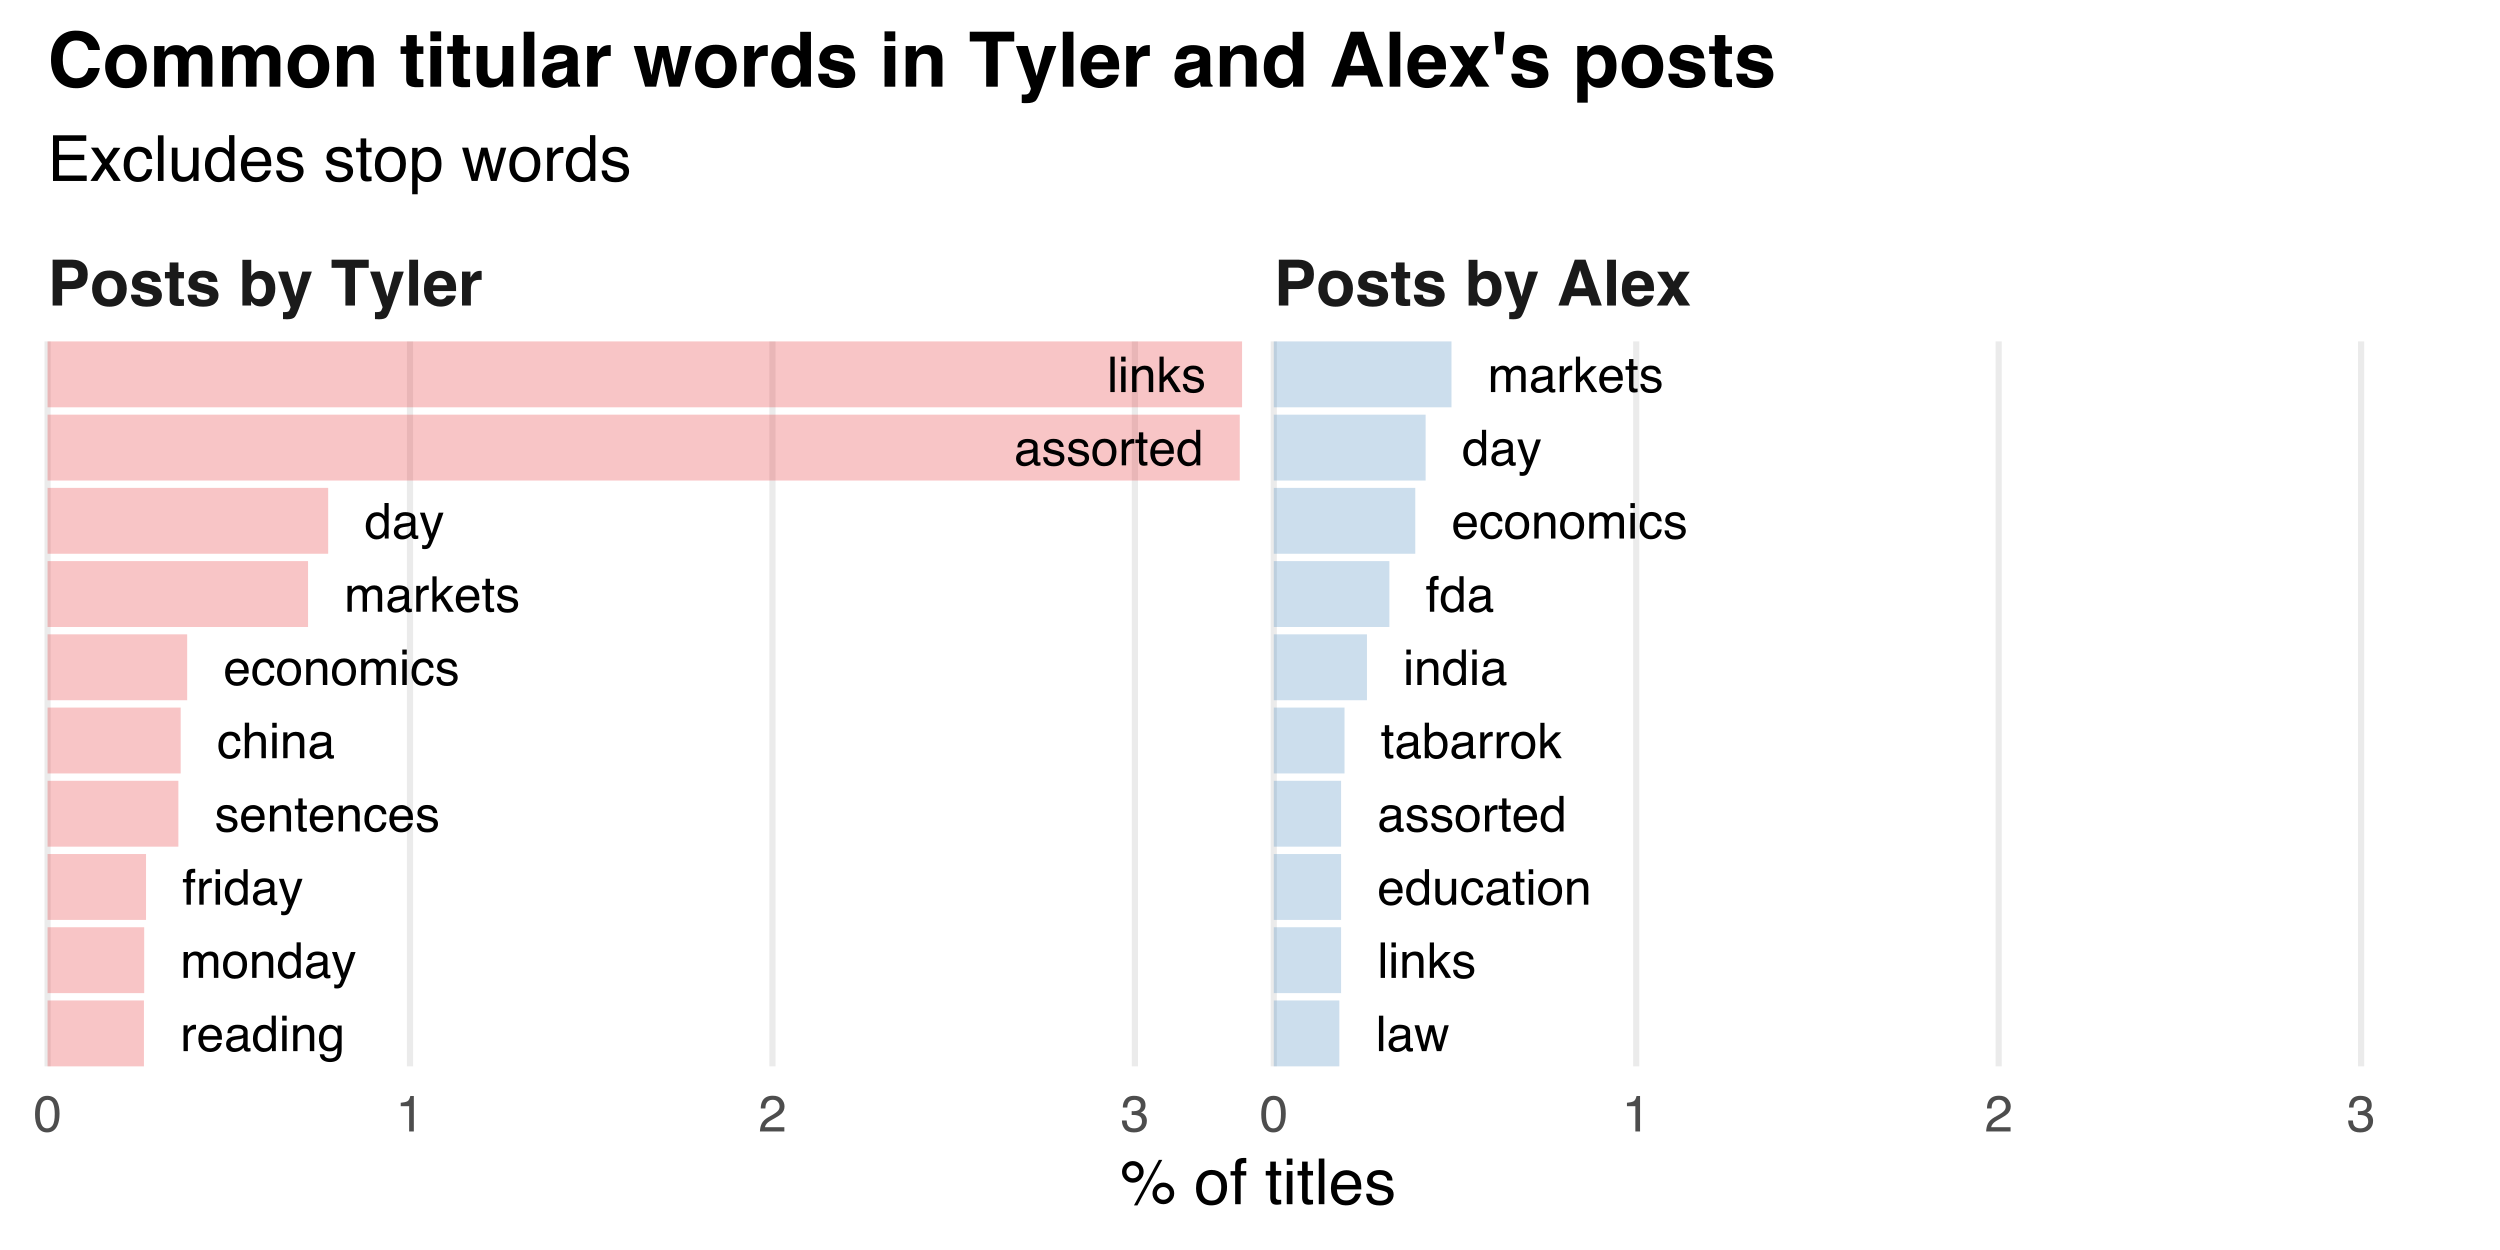 <?xml version="1.0" encoding="UTF-8"?>
<svg xmlns="http://www.w3.org/2000/svg" xmlns:xlink="http://www.w3.org/1999/xlink" width="432pt" height="216pt" viewBox="0 0 432 216" version="1.1">
<defs>
<g>
<symbol overflow="visible" id="glyph0-0">
<path style="stroke:none;" d="M 0.281 0 L 0.281 -6.125 L 5.125 -6.125 L 5.125 0 Z M 4.359 -0.766 L 4.359 -5.359 L 1.047 -5.359 L 1.047 -0.766 Z M 4.359 -0.766 "/>
</symbol>
<symbol overflow="visible" id="glyph0-1">
<path style="stroke:none;" d="M 1.031 -2.172 C 1.031 -1.703 1.129 -1.305 1.328 -0.984 C 1.535 -0.66 1.859 -0.5 2.297 -0.5 C 2.648 -0.5 2.938 -0.645 3.156 -0.938 C 3.383 -1.238 3.5 -1.672 3.5 -2.234 C 3.5 -2.797 3.379 -3.211 3.141 -3.484 C 2.91 -3.754 2.629 -3.891 2.297 -3.891 C 1.922 -3.891 1.613 -3.742 1.375 -3.453 C 1.145 -3.16 1.031 -2.734 1.031 -2.172 Z M 2.156 -4.547 C 2.5 -4.547 2.785 -4.473 3.016 -4.328 C 3.148 -4.242 3.301 -4.098 3.469 -3.891 L 3.469 -6.141 L 4.188 -6.141 L 4.188 0 L 3.516 0 L 3.516 -0.625 C 3.336 -0.344 3.129 -0.141 2.891 -0.016 C 2.648 0.098 2.379 0.156 2.078 0.156 C 1.578 0.156 1.145 -0.051 0.781 -0.469 C 0.414 -0.883 0.234 -1.441 0.234 -2.141 C 0.234 -2.785 0.398 -3.348 0.734 -3.828 C 1.066 -4.305 1.539 -4.547 2.156 -4.547 Z M 2.156 -4.547 "/>
</symbol>
<symbol overflow="visible" id="glyph0-2">
<path style="stroke:none;" d="M 1.125 -1.188 C 1.125 -0.969 1.203 -0.797 1.359 -0.672 C 1.516 -0.547 1.703 -0.484 1.922 -0.484 C 2.18 -0.484 2.438 -0.547 2.688 -0.672 C 3.102 -0.867 3.312 -1.203 3.312 -1.672 L 3.312 -2.266 C 3.219 -2.211 3.098 -2.164 2.953 -2.125 C 2.816 -2.082 2.676 -2.055 2.531 -2.047 L 2.078 -1.984 C 1.805 -1.941 1.602 -1.883 1.469 -1.812 C 1.238 -1.676 1.125 -1.469 1.125 -1.188 Z M 2.938 -2.703 C 3.113 -2.723 3.227 -2.797 3.281 -2.922 C 3.32 -2.984 3.344 -3.078 3.344 -3.203 C 3.344 -3.461 3.25 -3.648 3.062 -3.766 C 2.883 -3.879 2.625 -3.938 2.281 -3.938 C 1.895 -3.938 1.617 -3.832 1.453 -3.625 C 1.359 -3.5 1.297 -3.32 1.266 -3.094 L 0.578 -3.094 C 0.586 -3.645 0.766 -4.023 1.109 -4.234 C 1.453 -4.453 1.848 -4.562 2.297 -4.562 C 2.828 -4.562 3.254 -4.461 3.578 -4.266 C 3.898 -4.066 4.062 -3.758 4.062 -3.344 L 4.062 -0.766 C 4.062 -0.691 4.078 -0.629 4.109 -0.578 C 4.141 -0.535 4.207 -0.516 4.312 -0.516 C 4.344 -0.516 4.379 -0.516 4.422 -0.516 C 4.461 -0.516 4.508 -0.52 4.562 -0.531 L 4.562 0.016 C 4.445 0.055 4.359 0.078 4.297 0.078 C 4.234 0.086 4.148 0.094 4.047 0.094 C 3.785 0.094 3.598 0.004 3.484 -0.172 C 3.422 -0.273 3.379 -0.414 3.359 -0.594 C 3.203 -0.395 2.977 -0.219 2.688 -0.062 C 2.406 0.082 2.094 0.156 1.75 0.156 C 1.332 0.156 0.992 0.031 0.734 -0.219 C 0.473 -0.477 0.344 -0.797 0.344 -1.172 C 0.344 -1.586 0.469 -1.906 0.719 -2.125 C 0.977 -2.352 1.32 -2.492 1.75 -2.547 Z M 2.312 -4.562 Z M 2.312 -4.562 "/>
</symbol>
<symbol overflow="visible" id="glyph0-3">
<path style="stroke:none;" d="M 3.344 -4.469 L 4.172 -4.469 C 4.055 -4.176 3.82 -3.52 3.469 -2.5 C 3.188 -1.738 2.957 -1.113 2.781 -0.625 C 2.344 0.508 2.035 1.203 1.859 1.453 C 1.68 1.703 1.379 1.828 0.953 1.828 C 0.836 1.828 0.75 1.82 0.688 1.812 C 0.633 1.801 0.566 1.785 0.484 1.766 L 0.484 1.094 C 0.617 1.125 0.711 1.145 0.766 1.156 C 0.828 1.164 0.879 1.172 0.922 1.172 C 1.066 1.172 1.172 1.145 1.234 1.094 C 1.297 1.051 1.352 0.992 1.406 0.922 C 1.414 0.898 1.461 0.785 1.547 0.578 C 1.629 0.379 1.691 0.227 1.734 0.125 L 0.094 -4.469 L 0.938 -4.469 L 2.141 -0.828 Z M 2.125 -4.562 Z M 2.125 -4.562 "/>
</symbol>
<symbol overflow="visible" id="glyph0-4">
<path style="stroke:none;" d="M 0.547 -4.469 L 1.297 -4.469 L 1.297 -3.828 C 1.473 -4.047 1.633 -4.207 1.781 -4.312 C 2.02 -4.477 2.297 -4.562 2.609 -4.562 C 2.973 -4.562 3.258 -4.473 3.469 -4.297 C 3.594 -4.203 3.707 -4.055 3.812 -3.859 C 3.977 -4.098 4.172 -4.273 4.391 -4.391 C 4.617 -4.504 4.875 -4.562 5.156 -4.562 C 5.75 -4.562 6.156 -4.344 6.375 -3.906 C 6.488 -3.676 6.547 -3.363 6.547 -2.969 L 6.547 0 L 5.781 0 L 5.781 -3.094 C 5.781 -3.395 5.703 -3.598 5.547 -3.703 C 5.398 -3.816 5.219 -3.875 5 -3.875 C 4.707 -3.875 4.453 -3.773 4.234 -3.578 C 4.023 -3.379 3.922 -3.051 3.922 -2.594 L 3.922 0 L 3.172 0 L 3.172 -2.906 C 3.172 -3.207 3.133 -3.43 3.062 -3.578 C 2.945 -3.785 2.734 -3.891 2.422 -3.891 C 2.141 -3.891 1.879 -3.781 1.641 -3.562 C 1.41 -3.344 1.297 -2.941 1.297 -2.359 L 1.297 0 L 0.547 0 Z M 0.547 -4.469 "/>
</symbol>
<symbol overflow="visible" id="glyph0-5">
<path style="stroke:none;" d="M 0.578 -4.469 L 1.281 -4.469 L 1.281 -3.688 C 1.344 -3.844 1.484 -4.023 1.703 -4.234 C 1.93 -4.453 2.195 -4.562 2.5 -4.562 C 2.508 -4.562 2.531 -4.555 2.562 -4.547 C 2.602 -4.547 2.66 -4.547 2.734 -4.547 L 2.734 -3.75 C 2.691 -3.758 2.648 -3.766 2.609 -3.766 C 2.578 -3.766 2.539 -3.766 2.5 -3.766 C 2.113 -3.766 1.82 -3.645 1.625 -3.406 C 1.426 -3.164 1.328 -2.883 1.328 -2.562 L 1.328 0 L 0.578 0 Z M 0.578 -4.469 "/>
</symbol>
<symbol overflow="visible" id="glyph0-6">
<path style="stroke:none;" d="M 0.531 -6.125 L 1.25 -6.125 L 1.25 -2.562 L 3.172 -4.469 L 4.141 -4.469 L 2.422 -2.797 L 4.234 0 L 3.281 0 L 1.891 -2.25 L 1.25 -1.672 L 1.25 0 L 0.531 0 Z M 0.531 -6.125 "/>
</symbol>
<symbol overflow="visible" id="glyph0-7">
<path style="stroke:none;" d="M 2.406 -4.562 C 2.719 -4.562 3.023 -4.484 3.328 -4.328 C 3.629 -4.18 3.852 -3.992 4 -3.766 C 4.156 -3.535 4.258 -3.27 4.312 -2.969 C 4.352 -2.77 4.375 -2.441 4.375 -1.984 L 1.109 -1.984 C 1.117 -1.535 1.223 -1.172 1.422 -0.891 C 1.617 -0.617 1.93 -0.484 2.359 -0.484 C 2.742 -0.484 3.055 -0.613 3.297 -0.875 C 3.422 -1.031 3.516 -1.207 3.578 -1.406 L 4.312 -1.406 C 4.289 -1.238 4.223 -1.051 4.109 -0.844 C 4.004 -0.645 3.883 -0.484 3.75 -0.359 C 3.52 -0.141 3.238 0.008 2.906 0.094 C 2.719 0.133 2.516 0.156 2.297 0.156 C 1.734 0.156 1.258 -0.039 0.875 -0.438 C 0.488 -0.844 0.297 -1.41 0.297 -2.141 C 0.297 -2.859 0.488 -3.441 0.875 -3.891 C 1.27 -4.336 1.781 -4.562 2.406 -4.562 Z M 3.609 -2.594 C 3.578 -2.914 3.504 -3.172 3.391 -3.359 C 3.18 -3.723 2.836 -3.906 2.359 -3.906 C 2.016 -3.906 1.723 -3.781 1.484 -3.531 C 1.254 -3.281 1.133 -2.969 1.125 -2.594 Z M 2.344 -4.562 Z M 2.344 -4.562 "/>
</symbol>
<symbol overflow="visible" id="glyph0-8">
<path style="stroke:none;" d="M 0.703 -5.703 L 1.453 -5.703 L 1.453 -4.469 L 2.172 -4.469 L 2.172 -3.844 L 1.453 -3.844 L 1.453 -0.938 C 1.453 -0.781 1.504 -0.676 1.609 -0.625 C 1.672 -0.594 1.77 -0.578 1.906 -0.578 C 1.945 -0.578 1.988 -0.578 2.031 -0.578 C 2.07 -0.578 2.117 -0.582 2.172 -0.594 L 2.172 0 C 2.086 0.02 2 0.035 1.906 0.047 C 1.812 0.066 1.707 0.078 1.594 0.078 C 1.25 0.078 1.016 -0.008 0.891 -0.188 C 0.766 -0.375 0.703 -0.609 0.703 -0.891 L 0.703 -3.844 L 0.094 -3.844 L 0.094 -4.469 L 0.703 -4.469 Z M 0.703 -5.703 "/>
</symbol>
<symbol overflow="visible" id="glyph0-9">
<path style="stroke:none;" d="M 1 -1.406 C 1.02 -1.156 1.082 -0.961 1.188 -0.828 C 1.375 -0.586 1.703 -0.469 2.172 -0.469 C 2.441 -0.469 2.68 -0.523 2.891 -0.641 C 3.109 -0.766 3.219 -0.953 3.219 -1.203 C 3.219 -1.391 3.133 -1.535 2.969 -1.641 C 2.852 -1.703 2.633 -1.773 2.312 -1.859 L 1.719 -2 C 1.344 -2.094 1.066 -2.195 0.891 -2.312 C 0.566 -2.52 0.406 -2.801 0.406 -3.156 C 0.406 -3.582 0.555 -3.926 0.859 -4.188 C 1.16 -4.445 1.566 -4.578 2.078 -4.578 C 2.754 -4.578 3.238 -4.379 3.531 -3.984 C 3.719 -3.734 3.812 -3.461 3.812 -3.172 L 3.094 -3.172 C 3.082 -3.348 3.023 -3.504 2.922 -3.641 C 2.742 -3.836 2.445 -3.938 2.031 -3.938 C 1.738 -3.938 1.52 -3.879 1.375 -3.766 C 1.227 -3.66 1.156 -3.52 1.156 -3.344 C 1.156 -3.145 1.254 -2.988 1.453 -2.875 C 1.555 -2.812 1.719 -2.75 1.938 -2.688 L 2.438 -2.578 C 2.977 -2.441 3.336 -2.312 3.516 -2.188 C 3.805 -2 3.953 -1.703 3.953 -1.297 C 3.953 -0.898 3.801 -0.555 3.5 -0.266 C 3.195 0.023 2.738 0.172 2.125 0.172 C 1.469 0.172 1 0.02 0.719 -0.281 C 0.438 -0.582 0.289 -0.957 0.281 -1.406 Z M 2.109 -4.562 Z M 2.109 -4.562 "/>
</symbol>
<symbol overflow="visible" id="glyph0-10">
<path style="stroke:none;" d="M 2.266 -4.594 C 2.773 -4.594 3.188 -4.469 3.5 -4.219 C 3.812 -3.977 4 -3.562 4.062 -2.969 L 3.344 -2.969 C 3.289 -3.238 3.188 -3.461 3.031 -3.641 C 2.875 -3.828 2.617 -3.922 2.266 -3.922 C 1.785 -3.922 1.445 -3.688 1.25 -3.219 C 1.113 -2.914 1.047 -2.539 1.047 -2.094 C 1.047 -1.645 1.141 -1.27 1.328 -0.969 C 1.516 -0.664 1.812 -0.516 2.219 -0.516 C 2.531 -0.516 2.773 -0.609 2.953 -0.797 C 3.141 -0.984 3.27 -1.242 3.344 -1.578 L 4.062 -1.578 C 3.977 -0.984 3.77 -0.551 3.438 -0.281 C 3.102 -0.008 2.676 0.125 2.156 0.125 C 1.57 0.125 1.109 -0.086 0.766 -0.516 C 0.422 -0.941 0.25 -1.473 0.25 -2.109 C 0.25 -2.891 0.438 -3.5 0.812 -3.938 C 1.195 -4.375 1.68 -4.594 2.266 -4.594 Z M 2.156 -4.562 Z M 2.156 -4.562 "/>
</symbol>
<symbol overflow="visible" id="glyph0-11">
<path style="stroke:none;" d="M 2.312 -0.484 C 2.812 -0.484 3.156 -0.672 3.344 -1.047 C 3.531 -1.422 3.625 -1.836 3.625 -2.297 C 3.625 -2.711 3.555 -3.051 3.422 -3.312 C 3.211 -3.727 2.848 -3.938 2.328 -3.938 C 1.867 -3.938 1.535 -3.758 1.328 -3.406 C 1.117 -3.062 1.016 -2.641 1.016 -2.141 C 1.016 -1.672 1.117 -1.273 1.328 -0.953 C 1.535 -0.641 1.863 -0.484 2.312 -0.484 Z M 2.344 -4.594 C 2.926 -4.594 3.414 -4.398 3.812 -4.016 C 4.207 -3.629 4.406 -3.066 4.406 -2.328 C 4.406 -1.609 4.227 -1.016 3.875 -0.547 C 3.531 -0.078 2.988 0.156 2.25 0.156 C 1.633 0.156 1.145 -0.047 0.781 -0.453 C 0.426 -0.867 0.25 -1.43 0.25 -2.141 C 0.25 -2.879 0.438 -3.473 0.812 -3.922 C 1.195 -4.367 1.707 -4.594 2.344 -4.594 Z M 2.328 -4.562 Z M 2.328 -4.562 "/>
</symbol>
<symbol overflow="visible" id="glyph0-12">
<path style="stroke:none;" d="M 0.547 -4.469 L 1.266 -4.469 L 1.266 -3.828 C 1.473 -4.086 1.691 -4.273 1.922 -4.391 C 2.16 -4.504 2.426 -4.562 2.719 -4.562 C 3.352 -4.562 3.781 -4.344 4 -3.906 C 4.125 -3.656 4.188 -3.305 4.188 -2.859 L 4.188 0 L 3.422 0 L 3.422 -2.812 C 3.422 -3.082 3.379 -3.301 3.297 -3.469 C 3.172 -3.75 2.93 -3.891 2.578 -3.891 C 2.398 -3.891 2.254 -3.867 2.141 -3.828 C 1.93 -3.766 1.75 -3.645 1.594 -3.469 C 1.469 -3.32 1.383 -3.172 1.344 -3.016 C 1.312 -2.859 1.297 -2.633 1.297 -2.344 L 1.297 0 L 0.547 0 Z M 2.312 -4.562 Z M 2.312 -4.562 "/>
</symbol>
<symbol overflow="visible" id="glyph0-13">
<path style="stroke:none;" d="M 0.547 -4.438 L 1.312 -4.438 L 1.312 0 L 0.547 0 Z M 0.547 -6.125 L 1.312 -6.125 L 1.312 -5.266 L 0.547 -5.266 Z M 0.547 -6.125 "/>
</symbol>
<symbol overflow="visible" id="glyph0-14">
<path style="stroke:none;" d="M 0.547 -6.141 L 1.297 -6.141 L 1.297 -3.859 C 1.473 -4.078 1.633 -4.234 1.781 -4.328 C 2.02 -4.484 2.32 -4.562 2.688 -4.562 C 3.332 -4.562 3.77 -4.336 4 -3.891 C 4.125 -3.641 4.188 -3.297 4.188 -2.859 L 4.188 0 L 3.422 0 L 3.422 -2.812 C 3.422 -3.133 3.379 -3.375 3.297 -3.531 C 3.16 -3.781 2.906 -3.906 2.531 -3.906 C 2.219 -3.906 1.93 -3.797 1.672 -3.578 C 1.422 -3.359 1.297 -2.953 1.297 -2.359 L 1.297 0 L 0.547 0 Z M 0.547 -6.141 "/>
</symbol>
<symbol overflow="visible" id="glyph0-15">
<path style="stroke:none;" d="M 0.734 -5.141 C 0.742 -5.453 0.801 -5.68 0.906 -5.828 C 1.07 -6.078 1.406 -6.203 1.906 -6.203 C 1.957 -6.203 2.008 -6.203 2.062 -6.203 C 2.113 -6.203 2.172 -6.195 2.234 -6.188 L 2.234 -5.5 C 2.148 -5.508 2.094 -5.516 2.062 -5.516 C 2.031 -5.516 2 -5.516 1.969 -5.516 C 1.738 -5.516 1.598 -5.457 1.547 -5.344 C 1.504 -5.227 1.484 -4.926 1.484 -4.438 L 2.234 -4.438 L 2.234 -3.844 L 1.484 -3.844 L 1.484 0 L 0.734 0 L 0.734 -3.844 L 0.109 -3.844 L 0.109 -4.438 L 0.734 -4.438 Z M 0.734 -5.141 "/>
</symbol>
<symbol overflow="visible" id="glyph0-16">
<path style="stroke:none;" d="M 2.125 -4.547 C 2.477 -4.547 2.785 -4.457 3.047 -4.281 C 3.18 -4.188 3.32 -4.047 3.469 -3.859 L 3.469 -4.422 L 4.172 -4.422 L 4.172 -0.359 C 4.172 0.203 4.086 0.648 3.922 0.984 C 3.609 1.586 3.02 1.891 2.156 1.891 C 1.676 1.891 1.27 1.781 0.938 1.562 C 0.613 1.344 0.43 1.004 0.391 0.547 L 1.156 0.547 C 1.188 0.754 1.258 0.91 1.375 1.016 C 1.539 1.18 1.805 1.266 2.172 1.266 C 2.742 1.266 3.117 1.062 3.297 0.656 C 3.398 0.414 3.445 -0.008 3.438 -0.625 C 3.289 -0.395 3.113 -0.223 2.906 -0.109 C 2.695 -0.004 2.414 0.047 2.062 0.047 C 1.582 0.047 1.16 -0.117 0.797 -0.453 C 0.43 -0.797 0.25 -1.363 0.25 -2.156 C 0.25 -2.906 0.43 -3.488 0.797 -3.906 C 1.16 -4.332 1.602 -4.547 2.125 -4.547 Z M 3.469 -2.25 C 3.469 -2.801 3.352 -3.207 3.125 -3.469 C 2.906 -3.738 2.617 -3.875 2.266 -3.875 C 1.734 -3.875 1.367 -3.629 1.172 -3.141 C 1.078 -2.867 1.031 -2.52 1.031 -2.094 C 1.031 -1.594 1.129 -1.211 1.328 -0.953 C 1.535 -0.691 1.812 -0.562 2.156 -0.562 C 2.695 -0.562 3.078 -0.801 3.297 -1.281 C 3.41 -1.562 3.469 -1.883 3.469 -2.25 Z M 2.219 -4.562 Z M 2.219 -4.562 "/>
</symbol>
<symbol overflow="visible" id="glyph0-17">
<path style="stroke:none;" d="M 0.578 -6.125 L 1.328 -6.125 L 1.328 0 L 0.578 0 Z M 0.578 -6.125 "/>
</symbol>
<symbol overflow="visible" id="glyph0-18">
<path style="stroke:none;" d="M 0.484 -6.141 L 1.219 -6.141 L 1.219 -3.922 C 1.383 -4.129 1.582 -4.289 1.812 -4.406 C 2.039 -4.52 2.285 -4.578 2.547 -4.578 C 3.098 -4.578 3.547 -4.383 3.891 -4 C 4.242 -3.625 4.422 -3.062 4.422 -2.312 C 4.422 -1.613 4.25 -1.031 3.906 -0.562 C 3.562 -0.094 3.086 0.141 2.484 0.141 C 2.148 0.141 1.863 0.055 1.625 -0.109 C 1.488 -0.203 1.344 -0.359 1.188 -0.578 L 1.188 0 L 0.484 0 Z M 2.438 -0.516 C 2.844 -0.516 3.145 -0.676 3.344 -1 C 3.551 -1.32 3.656 -1.75 3.656 -2.281 C 3.656 -2.75 3.551 -3.133 3.344 -3.438 C 3.145 -3.75 2.852 -3.906 2.469 -3.906 C 2.125 -3.906 1.82 -3.781 1.562 -3.531 C 1.301 -3.281 1.172 -2.863 1.172 -2.281 C 1.172 -1.863 1.227 -1.523 1.344 -1.266 C 1.539 -0.766 1.906 -0.516 2.438 -0.516 Z M 2.438 -0.516 "/>
</symbol>
<symbol overflow="visible" id="glyph0-19">
<path style="stroke:none;" d="M 1.297 -4.469 L 1.297 -1.5 C 1.297 -1.27 1.332 -1.082 1.406 -0.938 C 1.539 -0.676 1.789 -0.547 2.156 -0.547 C 2.676 -0.547 3.031 -0.773 3.219 -1.234 C 3.32 -1.484 3.375 -1.828 3.375 -2.266 L 3.375 -4.469 L 4.125 -4.469 L 4.125 0 L 3.422 0 L 3.422 -0.656 C 3.328 -0.488 3.207 -0.348 3.062 -0.234 C 2.77 0.004 2.422 0.125 2.016 0.125 C 1.379 0.125 0.945 -0.086 0.719 -0.516 C 0.594 -0.742 0.531 -1.047 0.531 -1.422 L 0.531 -4.469 Z M 2.328 -4.562 Z M 2.328 -4.562 "/>
</symbol>
<symbol overflow="visible" id="glyph0-20">
<path style="stroke:none;" d="M 0.891 -4.469 L 1.75 -0.953 L 2.625 -4.469 L 3.469 -4.469 L 4.344 -0.969 L 5.25 -4.469 L 6 -4.469 L 4.703 0 L 3.922 0 L 3.016 -3.453 L 2.141 0 L 1.359 0 L 0.078 -4.469 Z M 0.891 -4.469 "/>
</symbol>
<symbol overflow="visible" id="glyph1-0">
<path style="stroke:none;" d="M 0.828 -7.922 L 7.203 -7.922 L 7.203 0 L 0.828 0 Z M 6.219 -0.984 L 6.219 -6.922 L 1.812 -6.922 L 1.812 -0.984 Z M 6.219 -0.984 "/>
</symbol>
<symbol overflow="visible" id="glyph1-1">
<path style="stroke:none;" d="M 4.203 -2.844 L 2.516 -2.844 L 2.516 0 L 0.875 0 L 0.875 -7.922 L 4.328 -7.922 C 5.117 -7.922 5.75 -7.711 6.219 -7.297 C 6.695 -6.891 6.938 -6.258 6.938 -5.406 C 6.938 -4.469 6.695 -3.805 6.219 -3.422 C 5.75 -3.035 5.078 -2.844 4.203 -2.844 Z M 4.969 -4.5 C 5.188 -4.688 5.297 -4.984 5.297 -5.391 C 5.297 -5.805 5.188 -6.102 4.969 -6.281 C 4.75 -6.457 4.445 -6.547 4.062 -6.547 L 2.516 -6.547 L 2.516 -4.219 L 4.062 -4.219 C 4.445 -4.219 4.75 -4.312 4.969 -4.5 Z M 4.969 -4.5 "/>
</symbol>
<symbol overflow="visible" id="glyph1-2">
<path style="stroke:none;" d="M 5.594 -5.109 C 6.094 -4.492 6.344 -3.766 6.344 -2.922 C 6.344 -2.055 6.094 -1.316 5.594 -0.703 C 5.102 -0.098 4.352 0.203 3.344 0.203 C 2.344 0.203 1.594 -0.098 1.094 -0.703 C 0.602 -1.316 0.359 -2.055 0.359 -2.922 C 0.359 -3.766 0.602 -4.492 1.094 -5.109 C 1.594 -5.734 2.344 -6.047 3.344 -6.047 C 4.352 -6.047 5.102 -5.734 5.594 -5.109 Z M 3.344 -4.75 C 2.895 -4.75 2.547 -4.586 2.297 -4.266 C 2.055 -3.953 1.938 -3.504 1.938 -2.922 C 1.938 -2.328 2.055 -1.867 2.297 -1.547 C 2.547 -1.234 2.895 -1.078 3.344 -1.078 C 3.789 -1.078 4.133 -1.234 4.375 -1.547 C 4.613 -1.867 4.734 -2.328 4.734 -2.922 C 4.734 -3.504 4.613 -3.953 4.375 -4.266 C 4.133 -4.586 3.789 -4.75 3.344 -4.75 Z M 3.344 -4.75 "/>
</symbol>
<symbol overflow="visible" id="glyph1-3">
<path style="stroke:none;" d="M 4.75 -5.594 C 5.207 -5.289 5.469 -4.785 5.531 -4.078 L 4 -4.078 C 3.977 -4.266 3.926 -4.414 3.844 -4.531 C 3.676 -4.738 3.391 -4.844 2.984 -4.844 C 2.648 -4.844 2.41 -4.789 2.266 -4.688 C 2.129 -4.582 2.062 -4.461 2.062 -4.328 C 2.062 -4.148 2.133 -4.023 2.281 -3.953 C 2.438 -3.867 2.969 -3.727 3.875 -3.531 C 4.488 -3.383 4.945 -3.164 5.25 -2.875 C 5.551 -2.582 5.703 -2.211 5.703 -1.766 C 5.703 -1.191 5.484 -0.719 5.047 -0.344 C 4.617 0.02 3.953 0.203 3.047 0.203 C 2.129 0.203 1.453 0.008 1.016 -0.375 C 0.578 -0.77 0.359 -1.27 0.359 -1.875 L 1.906 -1.875 C 1.938 -1.602 2.004 -1.41 2.109 -1.297 C 2.305 -1.086 2.66 -0.984 3.172 -0.984 C 3.473 -0.984 3.711 -1.023 3.891 -1.109 C 4.066 -1.203 4.156 -1.336 4.156 -1.516 C 4.156 -1.691 4.082 -1.82 3.938 -1.906 C 3.789 -2 3.258 -2.156 2.344 -2.375 C 1.676 -2.539 1.207 -2.742 0.938 -2.984 C 0.664 -3.234 0.531 -3.586 0.531 -4.047 C 0.531 -4.586 0.742 -5.051 1.172 -5.438 C 1.598 -5.82 2.191 -6.016 2.953 -6.016 C 3.691 -6.016 4.289 -5.875 4.75 -5.594 Z M 4.75 -5.594 "/>
</symbol>
<symbol overflow="visible" id="glyph1-4">
<path style="stroke:none;" d="M 3.391 -1.094 L 3.391 0.047 L 2.672 0.078 C 1.941 0.109 1.445 -0.016 1.188 -0.297 C 1.008 -0.473 0.922 -0.742 0.922 -1.109 L 0.922 -4.703 L 0.109 -4.703 L 0.109 -5.797 L 0.922 -5.797 L 0.922 -7.438 L 2.438 -7.438 L 2.438 -5.797 L 3.391 -5.797 L 3.391 -4.703 L 2.438 -4.703 L 2.438 -1.609 C 2.438 -1.367 2.469 -1.219 2.531 -1.156 C 2.594 -1.102 2.781 -1.078 3.094 -1.078 C 3.133 -1.078 3.18 -1.078 3.234 -1.078 C 3.285 -1.078 3.336 -1.082 3.391 -1.094 Z M 3.391 -1.094 "/>
</symbol>
<symbol overflow="visible" id="glyph1-5">
<path style="stroke:none;" d=""/>
</symbol>
<symbol overflow="visible" id="glyph1-6">
<path style="stroke:none;" d="M 3.891 0.156 C 3.41 0.156 3.023 0.055 2.734 -0.141 C 2.555 -0.254 2.363 -0.453 2.156 -0.734 L 2.156 0 L 0.656 0 L 0.656 -7.906 L 2.188 -7.906 L 2.188 -5.094 C 2.375 -5.363 2.586 -5.57 2.828 -5.719 C 3.098 -5.895 3.445 -5.984 3.875 -5.984 C 4.645 -5.984 5.25 -5.703 5.688 -5.141 C 6.125 -4.586 6.344 -3.875 6.344 -3 C 6.344 -2.094 6.125 -1.336 5.688 -0.734 C 5.258 -0.141 4.66 0.156 3.891 0.156 Z M 4.734 -2.844 C 4.734 -3.258 4.68 -3.602 4.578 -3.875 C 4.367 -4.383 3.988 -4.641 3.438 -4.641 C 2.883 -4.641 2.504 -4.391 2.297 -3.891 C 2.191 -3.617 2.141 -3.27 2.141 -2.844 C 2.141 -2.344 2.25 -1.926 2.469 -1.594 C 2.688 -1.27 3.023 -1.109 3.484 -1.109 C 3.879 -1.109 4.188 -1.266 4.406 -1.578 C 4.625 -1.898 4.734 -2.32 4.734 -2.844 Z M 4.734 -2.844 "/>
</symbol>
<symbol overflow="visible" id="glyph1-7">
<path style="stroke:none;" d="M 3.094 -1.531 L 4.297 -5.859 L 5.938 -5.859 L 3.922 -0.094 C 3.535 1.008 3.227 1.695 3 1.969 C 2.781 2.238 2.332 2.375 1.656 2.375 C 1.508 2.375 1.395 2.367 1.312 2.359 C 1.238 2.359 1.117 2.352 0.953 2.344 L 0.953 1.125 L 1.141 1.141 C 1.297 1.141 1.441 1.129 1.578 1.109 C 1.711 1.098 1.828 1.062 1.922 1 C 2.004 0.938 2.082 0.805 2.156 0.609 C 2.238 0.422 2.273 0.305 2.266 0.266 L 0.109 -5.859 L 1.812 -5.859 Z M 3.094 -1.531 "/>
</symbol>
<symbol overflow="visible" id="glyph1-8">
<path style="stroke:none;" d="M 6.594 -7.922 L 6.594 -6.516 L 4.219 -6.516 L 4.219 0 L 2.562 0 L 2.562 -6.516 L 0.172 -6.516 L 0.172 -7.922 Z M 6.594 -7.922 "/>
</symbol>
<symbol overflow="visible" id="glyph1-9">
<path style="stroke:none;" d="M 0.75 -7.922 L 2.281 -7.922 L 2.281 0 L 0.75 0 Z M 0.75 -7.922 "/>
</symbol>
<symbol overflow="visible" id="glyph1-10">
<path style="stroke:none;" d="M 5.719 -1.719 C 5.688 -1.375 5.508 -1.02 5.188 -0.656 C 4.688 -0.094 3.984 0.188 3.078 0.188 C 2.328 0.188 1.664 -0.051 1.094 -0.531 C 0.531 -1.008 0.25 -1.789 0.25 -2.875 C 0.25 -3.883 0.504 -4.66 1.016 -5.203 C 1.535 -5.742 2.207 -6.016 3.031 -6.016 C 3.508 -6.016 3.941 -5.922 4.328 -5.734 C 4.723 -5.555 5.051 -5.27 5.312 -4.875 C 5.539 -4.52 5.688 -4.113 5.75 -3.656 C 5.789 -3.395 5.805 -3.008 5.797 -2.5 L 1.797 -2.5 C 1.816 -1.914 2 -1.504 2.344 -1.266 C 2.562 -1.117 2.816 -1.047 3.109 -1.047 C 3.422 -1.047 3.676 -1.133 3.875 -1.312 C 3.988 -1.414 4.082 -1.551 4.156 -1.719 Z M 4.219 -3.516 C 4.188 -3.922 4.062 -4.227 3.844 -4.438 C 3.625 -4.645 3.352 -4.75 3.031 -4.75 C 2.676 -4.75 2.398 -4.633 2.203 -4.406 C 2.004 -4.188 1.879 -3.891 1.828 -3.516 Z M 4.219 -3.516 "/>
</symbol>
<symbol overflow="visible" id="glyph1-11">
<path style="stroke:none;" d="M 3.656 -4.438 C 3.039 -4.438 2.629 -4.238 2.422 -3.844 C 2.297 -3.613 2.234 -3.266 2.234 -2.797 L 2.234 0 L 0.703 0 L 0.703 -5.859 L 2.156 -5.859 L 2.156 -4.828 C 2.395 -5.223 2.602 -5.492 2.781 -5.641 C 3.062 -5.879 3.43 -6 3.891 -6 C 3.922 -6 3.945 -5.992 3.969 -5.984 C 3.988 -5.984 4.031 -5.984 4.094 -5.984 L 4.094 -4.422 C 4 -4.43 3.914 -4.438 3.844 -4.438 C 3.77 -4.438 3.707 -4.438 3.656 -4.438 Z M 3.656 -4.438 "/>
</symbol>
<symbol overflow="visible" id="glyph1-12">
<path style="stroke:none;" d="M 5.469 -1.625 L 2.562 -1.625 L 2.016 0 L 0.281 0 L 3.109 -7.922 L 4.969 -7.922 L 7.781 0 L 5.984 0 Z M 5.016 -2.984 L 4.016 -6.109 L 3 -2.984 Z M 5.016 -2.984 "/>
</symbol>
<symbol overflow="visible" id="glyph1-13">
<path style="stroke:none;" d="M 5.938 0 L 4.016 0 L 3.016 -1.75 L 2 0 L 0.141 0 L 2.141 -2.969 L 0.219 -5.844 L 2.094 -5.844 L 3.078 -4.141 L 4.031 -5.844 L 5.859 -5.844 L 3.938 -2.984 Z M 5.938 0 "/>
</symbol>
<symbol overflow="visible" id="glyph2-0">
<path style="stroke:none;" d="M 0.281 0 L 0.281 -6.312 L 5.297 -6.312 L 5.297 0 Z M 4.5 -0.797 L 4.5 -5.516 L 1.078 -5.516 L 1.078 -0.797 Z M 4.5 -0.797 "/>
</symbol>
<symbol overflow="visible" id="glyph2-1">
<path style="stroke:none;" d="M 2.375 -6.156 C 3.176 -6.156 3.754 -5.828 4.109 -5.172 C 4.379 -4.66 4.516 -3.961 4.516 -3.078 C 4.516 -2.242 4.391 -1.555 4.141 -1.016 C 3.785 -0.223 3.195 0.172 2.375 0.172 C 1.633 0.172 1.082 -0.148 0.719 -0.797 C 0.426 -1.328 0.281 -2.047 0.281 -2.953 C 0.281 -3.648 0.367 -4.25 0.547 -4.75 C 0.879 -5.688 1.488 -6.156 2.375 -6.156 Z M 2.375 -0.531 C 2.77 -0.531 3.086 -0.707 3.328 -1.062 C 3.566 -1.426 3.688 -2.086 3.688 -3.047 C 3.688 -3.754 3.598 -4.332 3.422 -4.781 C 3.254 -5.227 2.922 -5.453 2.422 -5.453 C 1.973 -5.453 1.641 -5.238 1.422 -4.812 C 1.211 -4.383 1.109 -3.754 1.109 -2.922 C 1.109 -2.297 1.176 -1.789 1.312 -1.406 C 1.52 -0.82 1.875 -0.531 2.375 -0.531 Z M 2.375 -0.531 "/>
</symbol>
<symbol overflow="visible" id="glyph2-2">
<path style="stroke:none;" d="M 0.844 -4.359 L 0.844 -4.953 C 1.395 -5.004 1.781 -5.094 2 -5.219 C 2.227 -5.344 2.395 -5.645 2.5 -6.125 L 3.109 -6.125 L 3.109 0 L 2.297 0 L 2.297 -4.359 Z M 0.844 -4.359 "/>
</symbol>
<symbol overflow="visible" id="glyph2-3">
<path style="stroke:none;" d="M 0.281 0 C 0.301 -0.531 0.406 -0.988 0.594 -1.375 C 0.789 -1.77 1.164 -2.129 1.719 -2.453 L 2.547 -2.922 C 2.91 -3.141 3.164 -3.328 3.312 -3.484 C 3.551 -3.711 3.672 -3.984 3.672 -4.297 C 3.672 -4.648 3.562 -4.93 3.344 -5.141 C 3.133 -5.359 2.848 -5.469 2.484 -5.469 C 1.961 -5.469 1.598 -5.266 1.391 -4.859 C 1.285 -4.648 1.227 -4.352 1.219 -3.969 L 0.422 -3.969 C 0.43 -4.5 0.531 -4.938 0.719 -5.281 C 1.051 -5.875 1.645 -6.172 2.5 -6.172 C 3.195 -6.172 3.707 -5.977 4.031 -5.594 C 4.363 -5.219 4.531 -4.797 4.531 -4.328 C 4.531 -3.836 4.352 -3.414 4 -3.062 C 3.801 -2.863 3.441 -2.617 2.922 -2.328 L 2.344 -2 C 2.062 -1.844 1.836 -1.695 1.672 -1.562 C 1.391 -1.312 1.211 -1.035 1.141 -0.734 L 4.5 -0.734 L 4.5 0 Z M 0.281 0 "/>
</symbol>
<symbol overflow="visible" id="glyph2-4">
<path style="stroke:none;" d="M 2.281 0.172 C 1.551 0.172 1.02 -0.023 0.688 -0.422 C 0.363 -0.828 0.203 -1.316 0.203 -1.891 L 1.016 -1.891 C 1.047 -1.492 1.117 -1.203 1.234 -1.016 C 1.441 -0.691 1.805 -0.531 2.328 -0.531 C 2.734 -0.531 3.055 -0.641 3.297 -0.859 C 3.547 -1.078 3.672 -1.359 3.672 -1.703 C 3.672 -2.129 3.539 -2.426 3.281 -2.594 C 3.031 -2.758 2.672 -2.844 2.203 -2.844 C 2.148 -2.844 2.098 -2.844 2.047 -2.844 C 1.992 -2.844 1.941 -2.844 1.891 -2.844 L 1.891 -3.516 C 1.973 -3.516 2.039 -3.508 2.094 -3.5 C 2.145 -3.5 2.203 -3.5 2.266 -3.5 C 2.555 -3.5 2.797 -3.547 2.984 -3.641 C 3.305 -3.797 3.469 -4.082 3.469 -4.5 C 3.469 -4.801 3.359 -5.035 3.141 -5.203 C 2.922 -5.367 2.672 -5.453 2.391 -5.453 C 1.867 -5.453 1.508 -5.281 1.312 -4.938 C 1.207 -4.75 1.145 -4.477 1.125 -4.125 L 0.359 -4.125 C 0.359 -4.582 0.453 -4.973 0.641 -5.297 C 0.953 -5.867 1.504 -6.156 2.297 -6.156 C 2.93 -6.156 3.422 -6.016 3.766 -5.734 C 4.109 -5.461 4.281 -5.062 4.281 -4.531 C 4.281 -4.145 4.176 -3.836 3.969 -3.609 C 3.844 -3.461 3.68 -3.348 3.484 -3.266 C 3.805 -3.172 4.055 -3 4.234 -2.75 C 4.422 -2.5 4.516 -2.191 4.516 -1.828 C 4.516 -1.234 4.316 -0.75 3.922 -0.375 C 3.535 -0.008 2.988 0.172 2.281 0.172 Z M 2.281 0.172 "/>
</symbol>
<symbol overflow="visible" id="glyph3-0">
<path style="stroke:none;" d="M 0.359 0 L 0.359 -7.891 L 6.625 -7.891 L 6.625 0 Z M 5.625 -0.984 L 5.625 -6.906 L 1.344 -6.906 L 1.344 -0.984 Z M 5.625 -0.984 "/>
</symbol>
<symbol overflow="visible" id="glyph3-1">
<path style="stroke:none;" d="M 7.5 -3.734 C 8.008 -3.734 8.445 -3.551 8.812 -3.188 C 9.188 -2.82 9.375 -2.383 9.375 -1.875 C 9.375 -1.352 9.188 -0.91 8.812 -0.547 C 8.445 -0.18 8.008 0 7.5 0 C 6.977 0 6.535 -0.18 6.172 -0.547 C 5.805 -0.91 5.625 -1.352 5.625 -1.875 C 5.625 -2.383 5.805 -2.82 6.172 -3.188 C 6.535 -3.551 6.977 -3.734 7.5 -3.734 Z M 6.719 -7.656 L 7.312 -7.656 L 3.016 0.203 L 2.422 0.203 Z M 2.219 -4.484 C 2.531 -4.484 2.789 -4.586 3 -4.797 C 3.219 -5.016 3.328 -5.281 3.328 -5.594 C 3.328 -5.895 3.219 -6.148 3 -6.359 C 2.789 -6.578 2.531 -6.688 2.219 -6.688 C 1.914 -6.688 1.656 -6.578 1.438 -6.359 C 1.227 -6.148 1.125 -5.895 1.125 -5.594 C 1.125 -5.281 1.227 -5.016 1.438 -4.797 C 1.656 -4.586 1.914 -4.484 2.219 -4.484 Z M 2.219 -7.453 C 2.738 -7.453 3.18 -7.27 3.547 -6.906 C 3.91 -6.539 4.094 -6.102 4.094 -5.594 C 4.094 -5.07 3.91 -4.629 3.547 -4.266 C 3.18 -3.898 2.738 -3.719 2.219 -3.719 C 1.707 -3.719 1.27 -3.898 0.906 -4.266 C 0.539 -4.629 0.359 -5.07 0.359 -5.594 C 0.359 -6.102 0.539 -6.539 0.906 -6.906 C 1.27 -7.27 1.707 -7.453 2.219 -7.453 Z M 7.5 -0.766 C 7.801 -0.766 8.062 -0.867 8.281 -1.078 C 8.5 -1.297 8.609 -1.562 8.609 -1.875 C 8.609 -2.176 8.5 -2.43 8.281 -2.641 C 8.062 -2.859 7.801 -2.969 7.5 -2.969 C 7.188 -2.969 6.922 -2.859 6.703 -2.641 C 6.492 -2.43 6.391 -2.176 6.391 -1.875 C 6.391 -1.562 6.492 -1.297 6.703 -1.078 C 6.922 -0.867 7.188 -0.766 7.5 -0.766 Z M 7.5 -0.766 "/>
</symbol>
<symbol overflow="visible" id="glyph3-2">
<path style="stroke:none;" d=""/>
</symbol>
<symbol overflow="visible" id="glyph3-3">
<path style="stroke:none;" d="M 2.984 -0.625 C 3.629 -0.625 4.07 -0.863 4.312 -1.344 C 4.551 -1.832 4.672 -2.375 4.672 -2.969 C 4.672 -3.508 4.582 -3.945 4.406 -4.281 C 4.133 -4.812 3.664 -5.078 3 -5.078 C 2.406 -5.078 1.973 -4.848 1.703 -4.391 C 1.441 -3.941 1.312 -3.398 1.312 -2.766 C 1.312 -2.148 1.441 -1.641 1.703 -1.234 C 1.973 -0.828 2.398 -0.625 2.984 -0.625 Z M 3.031 -5.922 C 3.77 -5.922 4.395 -5.672 4.906 -5.172 C 5.414 -4.68 5.672 -3.957 5.672 -3 C 5.672 -2.07 5.445 -1.305 5 -0.703 C 4.551 -0.098 3.852 0.203 2.906 0.203 C 2.113 0.203 1.484 -0.062 1.016 -0.594 C 0.547 -1.125 0.312 -1.844 0.312 -2.75 C 0.312 -3.719 0.555 -4.488 1.047 -5.062 C 1.535 -5.633 2.195 -5.922 3.031 -5.922 Z M 3 -5.891 Z M 3 -5.891 "/>
</symbol>
<symbol overflow="visible" id="glyph3-4">
<path style="stroke:none;" d="M 0.953 -6.625 C 0.961 -7.031 1.031 -7.328 1.156 -7.516 C 1.383 -7.836 1.82 -8 2.469 -8 C 2.531 -8 2.594 -8 2.656 -8 C 2.719 -8 2.789 -7.992 2.875 -7.984 L 2.875 -7.094 C 2.77 -7.102 2.695 -7.109 2.656 -7.109 C 2.613 -7.109 2.57 -7.109 2.531 -7.109 C 2.238 -7.109 2.062 -7.031 2 -6.875 C 1.945 -6.727 1.922 -6.344 1.922 -5.719 L 2.875 -5.719 L 2.875 -4.969 L 1.906 -4.969 L 1.906 0 L 0.953 0 L 0.953 -4.969 L 0.156 -4.969 L 0.156 -5.719 L 0.953 -5.719 Z M 0.953 -6.625 "/>
</symbol>
<symbol overflow="visible" id="glyph3-5">
<path style="stroke:none;" d="M 0.906 -7.359 L 1.875 -7.359 L 1.875 -5.75 L 2.797 -5.75 L 2.797 -4.969 L 1.875 -4.969 L 1.875 -1.203 C 1.875 -1.004 1.941 -0.875 2.078 -0.812 C 2.16 -0.77 2.285 -0.75 2.453 -0.75 C 2.504 -0.75 2.555 -0.75 2.609 -0.75 C 2.66 -0.75 2.723 -0.754 2.797 -0.766 L 2.797 0 C 2.68 0.031 2.562 0.051 2.438 0.062 C 2.32 0.082 2.195 0.094 2.062 0.094 C 1.613 0.094 1.305 -0.02 1.141 -0.25 C 0.984 -0.488 0.906 -0.789 0.906 -1.156 L 0.906 -4.969 L 0.125 -4.969 L 0.125 -5.75 L 0.906 -5.75 Z M 0.906 -7.359 "/>
</symbol>
<symbol overflow="visible" id="glyph3-6">
<path style="stroke:none;" d="M 0.703 -5.719 L 1.688 -5.719 L 1.688 0 L 0.703 0 Z M 0.703 -7.891 L 1.688 -7.891 L 1.688 -6.797 L 0.703 -6.797 Z M 0.703 -7.891 "/>
</symbol>
<symbol overflow="visible" id="glyph3-7">
<path style="stroke:none;" d="M 0.734 -7.891 L 1.703 -7.891 L 1.703 0 L 0.734 0 Z M 0.734 -7.891 "/>
</symbol>
<symbol overflow="visible" id="glyph3-8">
<path style="stroke:none;" d="M 3.109 -5.875 C 3.516 -5.875 3.906 -5.781 4.281 -5.594 C 4.664 -5.406 4.961 -5.156 5.172 -4.844 C 5.359 -4.562 5.484 -4.223 5.547 -3.828 C 5.609 -3.566 5.641 -3.145 5.641 -2.562 L 1.422 -2.562 C 1.441 -1.977 1.578 -1.508 1.828 -1.156 C 2.086 -0.812 2.488 -0.641 3.031 -0.641 C 3.539 -0.641 3.945 -0.805 4.25 -1.141 C 4.414 -1.328 4.535 -1.551 4.609 -1.812 L 5.562 -1.812 C 5.531 -1.594 5.441 -1.352 5.297 -1.094 C 5.16 -0.832 5.004 -0.625 4.828 -0.469 C 4.535 -0.176 4.176 0.02 3.75 0.125 C 3.508 0.176 3.242 0.203 2.953 0.203 C 2.234 0.203 1.625 -0.055 1.125 -0.578 C 0.633 -1.098 0.391 -1.828 0.391 -2.766 C 0.391 -3.691 0.641 -4.441 1.141 -5.016 C 1.641 -5.586 2.297 -5.875 3.109 -5.875 Z M 4.641 -3.328 C 4.609 -3.754 4.52 -4.094 4.375 -4.344 C 4.102 -4.801 3.66 -5.031 3.047 -5.031 C 2.598 -5.031 2.223 -4.867 1.922 -4.547 C 1.629 -4.234 1.473 -3.828 1.453 -3.328 Z M 3.016 -5.891 Z M 3.016 -5.891 "/>
</symbol>
<symbol overflow="visible" id="glyph3-9">
<path style="stroke:none;" d="M 1.281 -1.812 C 1.312 -1.488 1.395 -1.238 1.531 -1.062 C 1.77 -0.75 2.191 -0.594 2.797 -0.594 C 3.148 -0.594 3.461 -0.672 3.734 -0.828 C 4.004 -0.984 4.141 -1.223 4.141 -1.547 C 4.141 -1.797 4.031 -1.984 3.812 -2.109 C 3.676 -2.191 3.398 -2.285 2.984 -2.391 L 2.219 -2.578 C 1.727 -2.703 1.367 -2.836 1.141 -2.984 C 0.723 -3.254 0.516 -3.617 0.516 -4.078 C 0.516 -4.617 0.707 -5.055 1.094 -5.391 C 1.488 -5.734 2.02 -5.906 2.688 -5.906 C 3.551 -5.906 4.176 -5.648 4.562 -5.141 C 4.801 -4.816 4.914 -4.469 4.906 -4.094 L 4 -4.094 C 3.977 -4.312 3.898 -4.508 3.766 -4.688 C 3.547 -4.945 3.16 -5.078 2.609 -5.078 C 2.242 -5.078 1.969 -5.004 1.781 -4.859 C 1.594 -4.723 1.5 -4.539 1.5 -4.312 C 1.5 -4.062 1.625 -3.863 1.875 -3.719 C 2.008 -3.625 2.219 -3.539 2.5 -3.469 L 3.141 -3.312 C 3.836 -3.145 4.301 -2.984 4.531 -2.828 C 4.914 -2.578 5.109 -2.191 5.109 -1.672 C 5.109 -1.148 4.91 -0.703 4.516 -0.328 C 4.129 0.035 3.539 0.219 2.75 0.219 C 1.895 0.219 1.285 0.023 0.922 -0.359 C 0.566 -0.754 0.379 -1.238 0.359 -1.812 Z M 2.719 -5.891 Z M 2.719 -5.891 "/>
</symbol>
<symbol overflow="visible" id="glyph3-10">
<path style="stroke:none;" d="M 0.938 -7.891 L 6.688 -7.891 L 6.688 -6.922 L 1.984 -6.922 L 1.984 -4.531 L 6.344 -4.531 L 6.344 -3.609 L 1.984 -3.609 L 1.984 -0.938 L 6.766 -0.938 L 6.766 0 L 0.938 0 Z M 3.859 -7.891 Z M 3.859 -7.891 "/>
</symbol>
<symbol overflow="visible" id="glyph3-11">
<path style="stroke:none;" d="M 0.156 -5.75 L 1.406 -5.75 L 2.734 -3.734 L 4.078 -5.75 L 5.25 -5.719 L 3.312 -2.953 L 5.328 0 L 4.094 0 L 2.672 -2.156 L 1.281 0 L 0.062 0 L 2.078 -2.953 Z M 0.156 -5.75 "/>
</symbol>
<symbol overflow="visible" id="glyph3-12">
<path style="stroke:none;" d="M 2.922 -5.922 C 3.578 -5.922 4.109 -5.758 4.516 -5.438 C 4.922 -5.125 5.164 -4.582 5.25 -3.812 L 4.297 -3.812 C 4.242 -4.164 4.113 -4.457 3.906 -4.688 C 3.707 -4.926 3.379 -5.047 2.922 -5.047 C 2.305 -5.047 1.867 -4.75 1.609 -4.156 C 1.43 -3.758 1.344 -3.273 1.344 -2.703 C 1.344 -2.129 1.461 -1.645 1.703 -1.25 C 1.953 -0.852 2.336 -0.656 2.859 -0.656 C 3.266 -0.656 3.582 -0.773 3.812 -1.016 C 4.051 -1.266 4.211 -1.602 4.297 -2.031 L 5.25 -2.031 C 5.133 -1.27 4.863 -0.711 4.438 -0.359 C 4.008 -0.004 3.457 0.172 2.781 0.172 C 2.031 0.172 1.43 -0.102 0.984 -0.656 C 0.535 -1.207 0.312 -1.895 0.312 -2.719 C 0.312 -3.727 0.555 -4.516 1.047 -5.078 C 1.535 -5.641 2.16 -5.922 2.922 -5.922 Z M 2.781 -5.891 Z M 2.781 -5.891 "/>
</symbol>
<symbol overflow="visible" id="glyph3-13">
<path style="stroke:none;" d="M 1.672 -5.75 L 1.672 -1.938 C 1.672 -1.645 1.719 -1.406 1.812 -1.219 C 1.988 -0.875 2.312 -0.703 2.781 -0.703 C 3.445 -0.703 3.906 -1 4.156 -1.594 C 4.281 -1.914 4.344 -2.359 4.344 -2.922 L 4.344 -5.75 L 5.312 -5.75 L 5.312 0 L 4.406 0 L 4.422 -0.844 C 4.297 -0.625 4.141 -0.441 3.953 -0.297 C 3.578 0.004 3.129 0.156 2.609 0.156 C 1.785 0.156 1.223 -0.117 0.922 -0.672 C 0.766 -0.961 0.688 -1.352 0.688 -1.844 L 0.688 -5.75 Z M 3 -5.891 Z M 3 -5.891 "/>
</symbol>
<symbol overflow="visible" id="glyph3-14">
<path style="stroke:none;" d="M 1.328 -2.812 C 1.328 -2.195 1.457 -1.68 1.719 -1.266 C 1.977 -0.848 2.395 -0.641 2.969 -0.641 C 3.414 -0.641 3.781 -0.832 4.062 -1.219 C 4.352 -1.602 4.5 -2.156 4.5 -2.875 C 4.5 -3.602 4.348 -4.141 4.047 -4.484 C 3.754 -4.836 3.391 -5.016 2.953 -5.016 C 2.473 -5.016 2.082 -4.828 1.781 -4.453 C 1.477 -4.078 1.328 -3.531 1.328 -2.812 Z M 2.781 -5.859 C 3.219 -5.859 3.586 -5.766 3.891 -5.578 C 4.055 -5.473 4.25 -5.285 4.469 -5.016 L 4.469 -7.922 L 5.391 -7.922 L 5.391 0 L 4.531 0 L 4.531 -0.797 C 4.301 -0.441 4.031 -0.188 3.719 -0.031 C 3.414 0.125 3.066 0.203 2.672 0.203 C 2.023 0.203 1.469 -0.062 1 -0.594 C 0.531 -1.133 0.297 -1.852 0.297 -2.75 C 0.297 -3.594 0.508 -4.32 0.938 -4.938 C 1.363 -5.551 1.977 -5.859 2.781 -5.859 Z M 2.781 -5.859 "/>
</symbol>
<symbol overflow="visible" id="glyph3-15">
<path style="stroke:none;" d="M 3.141 -0.656 C 3.586 -0.656 3.957 -0.844 4.25 -1.219 C 4.551 -1.594 4.703 -2.156 4.703 -2.906 C 4.703 -3.363 4.641 -3.758 4.516 -4.094 C 4.266 -4.727 3.805 -5.047 3.141 -5.047 C 2.461 -5.047 2.004 -4.711 1.766 -4.047 C 1.629 -3.68 1.562 -3.223 1.562 -2.672 C 1.562 -2.234 1.629 -1.859 1.766 -1.547 C 2.016 -0.953 2.473 -0.656 3.141 -0.656 Z M 0.641 -5.719 L 1.578 -5.719 L 1.578 -4.969 C 1.766 -5.227 1.973 -5.426 2.203 -5.562 C 2.535 -5.781 2.922 -5.891 3.359 -5.891 C 4.004 -5.891 4.555 -5.641 5.016 -5.141 C 5.473 -4.641 5.703 -3.926 5.703 -3 C 5.703 -1.75 5.375 -0.852 4.719 -0.312 C 4.301 0.02 3.816 0.188 3.266 0.188 C 2.828 0.188 2.461 0.094 2.172 -0.094 C 2.004 -0.195 1.812 -0.379 1.594 -0.641 L 1.594 2.297 L 0.641 2.297 Z M 0.641 -5.719 "/>
</symbol>
<symbol overflow="visible" id="glyph3-16">
<path style="stroke:none;" d="M 1.156 -5.75 L 2.266 -1.219 L 3.391 -5.75 L 4.469 -5.75 L 5.594 -1.25 L 6.766 -5.75 L 7.734 -5.75 L 6.062 0 L 5.062 0 L 3.891 -4.453 L 2.766 0 L 1.75 0 L 0.094 -5.75 Z M 1.156 -5.75 "/>
</symbol>
<symbol overflow="visible" id="glyph3-17">
<path style="stroke:none;" d="M 0.734 -5.75 L 1.656 -5.75 L 1.656 -4.766 C 1.727 -4.953 1.91 -5.18 2.203 -5.453 C 2.492 -5.734 2.832 -5.875 3.219 -5.875 C 3.238 -5.875 3.27 -5.875 3.312 -5.875 C 3.352 -5.875 3.426 -5.867 3.531 -5.859 L 3.531 -4.828 C 3.477 -4.836 3.426 -4.844 3.375 -4.844 C 3.32 -4.852 3.27 -4.859 3.219 -4.859 C 2.727 -4.859 2.352 -4.703 2.094 -4.391 C 1.832 -4.078 1.703 -3.719 1.703 -3.312 L 1.703 0 L 0.734 0 Z M 0.734 -5.75 "/>
</symbol>
<symbol overflow="visible" id="glyph4-0">
<path style="stroke:none;" d="M 1 -9.5 L 8.641 -9.5 L 8.641 0 L 1 0 Z M 7.453 -1.188 L 7.453 -8.312 L 2.172 -8.312 L 2.172 -1.188 Z M 7.453 -1.188 "/>
</symbol>
<symbol overflow="visible" id="glyph4-1">
<path style="stroke:none;" d="M 7.703 -0.703 C 6.992 -0.055 6.086 0.266 4.984 0.266 C 3.617 0.266 2.547 -0.172 1.766 -1.047 C 0.984 -1.93 0.594 -3.141 0.594 -4.672 C 0.594 -6.328 1.035 -7.609 1.922 -8.516 C 2.703 -9.297 3.688 -9.688 4.875 -9.688 C 6.477 -9.688 7.648 -9.16 8.391 -8.109 C 8.797 -7.523 9.016 -6.938 9.047 -6.344 L 7.062 -6.344 C 6.926 -6.789 6.758 -7.133 6.562 -7.375 C 6.195 -7.781 5.66 -7.984 4.953 -7.984 C 4.234 -7.984 3.664 -7.691 3.25 -7.109 C 2.832 -6.523 2.625 -5.703 2.625 -4.641 C 2.625 -3.578 2.844 -2.781 3.281 -2.25 C 3.727 -1.719 4.289 -1.453 4.969 -1.453 C 5.664 -1.453 6.195 -1.68 6.562 -2.141 C 6.758 -2.379 6.926 -2.742 7.062 -3.234 L 9.031 -3.234 C 8.852 -2.203 8.41 -1.359 7.703 -0.703 Z M 7.703 -0.703 "/>
</symbol>
<symbol overflow="visible" id="glyph4-2">
<path style="stroke:none;" d="M 6.719 -6.141 C 7.312 -5.391 7.609 -4.508 7.609 -3.5 C 7.609 -2.469 7.312 -1.582 6.719 -0.844 C 6.125 -0.113 5.223 0.25 4.016 0.25 C 2.805 0.25 1.906 -0.113 1.312 -0.844 C 0.719 -1.582 0.422 -2.469 0.422 -3.5 C 0.422 -4.508 0.719 -5.383 1.312 -6.125 C 1.906 -6.875 2.805 -7.25 4.016 -7.25 C 5.223 -7.25 6.125 -6.879 6.719 -6.141 Z M 4.016 -5.703 C 3.473 -5.703 3.055 -5.508 2.766 -5.125 C 2.473 -4.75 2.328 -4.207 2.328 -3.5 C 2.328 -2.789 2.473 -2.242 2.766 -1.859 C 3.055 -1.484 3.473 -1.297 4.016 -1.297 C 4.547 -1.297 4.953 -1.484 5.234 -1.859 C 5.523 -2.242 5.672 -2.789 5.672 -3.5 C 5.672 -4.207 5.523 -4.75 5.234 -5.125 C 4.953 -5.508 4.547 -5.703 4.016 -5.703 Z M 4.016 -5.703 "/>
</symbol>
<symbol overflow="visible" id="glyph4-3">
<path style="stroke:none;" d="M 4.797 -5.094 C 4.648 -5.438 4.348 -5.609 3.891 -5.609 C 3.367 -5.609 3.02 -5.438 2.844 -5.094 C 2.738 -4.895 2.688 -4.609 2.688 -4.234 L 2.688 0 L 0.828 0 L 0.828 -7.016 L 2.609 -7.016 L 2.609 -5.984 C 2.836 -6.348 3.051 -6.609 3.25 -6.766 C 3.613 -7.047 4.078 -7.188 4.641 -7.188 C 5.18 -7.188 5.613 -7.066 5.938 -6.828 C 6.207 -6.609 6.41 -6.328 6.547 -5.984 C 6.785 -6.398 7.086 -6.703 7.453 -6.891 C 7.828 -7.086 8.242 -7.188 8.703 -7.188 C 9.016 -7.188 9.32 -7.125 9.625 -7 C 9.926 -6.883 10.195 -6.676 10.438 -6.375 C 10.633 -6.125 10.77 -5.82 10.844 -5.469 C 10.883 -5.227 10.906 -4.879 10.906 -4.422 L 10.891 0 L 9.016 0 L 9.016 -4.469 C 9.016 -4.738 8.973 -4.957 8.891 -5.125 C 8.723 -5.457 8.422 -5.625 7.984 -5.625 C 7.473 -5.625 7.125 -5.41 6.938 -4.984 C 6.832 -4.766 6.781 -4.5 6.781 -4.188 L 6.781 0 L 4.938 0 L 4.938 -4.188 C 4.938 -4.602 4.891 -4.906 4.797 -5.094 Z M 4.797 -5.094 "/>
</symbol>
<symbol overflow="visible" id="glyph4-4">
<path style="stroke:none;" d="M 4.172 -5.672 C 3.547 -5.672 3.113 -5.406 2.875 -4.875 C 2.758 -4.594 2.703 -4.234 2.703 -3.797 L 2.703 0 L 0.875 0 L 0.875 -7.016 L 2.641 -7.016 L 2.641 -5.984 C 2.879 -6.348 3.102 -6.609 3.312 -6.766 C 3.688 -7.047 4.164 -7.188 4.75 -7.188 C 5.477 -7.188 6.07 -6.992 6.531 -6.609 C 7 -6.234 7.234 -5.609 7.234 -4.734 L 7.234 0 L 5.344 0 L 5.344 -4.281 C 5.344 -4.645 5.297 -4.926 5.203 -5.125 C 5.016 -5.488 4.672 -5.672 4.172 -5.672 Z M 4.172 -5.672 "/>
</symbol>
<symbol overflow="visible" id="glyph4-5">
<path style="stroke:none;" d=""/>
</symbol>
<symbol overflow="visible" id="glyph4-6">
<path style="stroke:none;" d="M 4.078 -1.312 L 4.078 0.062 L 3.203 0.094 C 2.336 0.125 1.742 -0.023 1.422 -0.359 C 1.211 -0.566 1.109 -0.891 1.109 -1.328 L 1.109 -5.656 L 0.141 -5.656 L 0.141 -6.969 L 1.109 -6.969 L 1.109 -8.922 L 2.938 -8.922 L 2.938 -6.969 L 4.078 -6.969 L 4.078 -5.656 L 2.938 -5.656 L 2.938 -1.938 C 2.938 -1.656 2.973 -1.477 3.047 -1.406 C 3.117 -1.332 3.344 -1.297 3.719 -1.297 C 3.77 -1.297 3.828 -1.297 3.891 -1.297 C 3.953 -1.297 4.016 -1.301 4.078 -1.312 Z M 4.078 -1.312 "/>
</symbol>
<symbol overflow="visible" id="glyph4-7">
<path style="stroke:none;" d="M 2.75 -7.031 L 2.75 0 L 0.891 0 L 0.891 -7.031 Z M 2.75 -9.562 L 2.75 -7.859 L 0.891 -7.859 L 0.891 -9.562 Z M 2.75 -9.562 "/>
</symbol>
<symbol overflow="visible" id="glyph4-8">
<path style="stroke:none;" d="M 5.359 -1 C 5.348 -0.969 5.305 -0.898 5.234 -0.797 C 5.16 -0.691 5.078 -0.598 4.984 -0.516 C 4.703 -0.254 4.426 -0.078 4.156 0.016 C 3.883 0.109 3.566 0.156 3.203 0.156 C 2.172 0.156 1.473 -0.219 1.109 -0.969 C 0.91 -1.375 0.812 -1.984 0.812 -2.797 L 0.812 -7.031 L 2.688 -7.031 L 2.688 -2.797 C 2.688 -2.391 2.734 -2.086 2.828 -1.891 C 2.992 -1.535 3.32 -1.359 3.812 -1.359 C 4.438 -1.359 4.867 -1.609 5.109 -2.109 C 5.223 -2.391 5.281 -2.754 5.281 -3.203 L 5.281 -7.031 L 7.156 -7.031 L 7.156 0 L 5.359 0 Z M 5.359 -1 "/>
</symbol>
<symbol overflow="visible" id="glyph4-9">
<path style="stroke:none;" d="M 0.891 -9.5 L 2.734 -9.5 L 2.734 0 L 0.891 0 Z M 0.891 -9.5 "/>
</symbol>
<symbol overflow="visible" id="glyph4-10">
<path style="stroke:none;" d="M 1.125 -6.266 C 1.602 -6.879 2.438 -7.188 3.625 -7.188 C 4.395 -7.188 5.078 -7.035 5.672 -6.734 C 6.266 -6.43 6.562 -5.859 6.562 -5.016 L 6.562 -1.781 C 6.562 -1.562 6.566 -1.289 6.578 -0.969 C 6.598 -0.727 6.633 -0.566 6.688 -0.484 C 6.75 -0.398 6.844 -0.328 6.969 -0.266 L 6.969 0 L 4.969 0 C 4.906 -0.145 4.863 -0.281 4.844 -0.406 C 4.82 -0.531 4.805 -0.672 4.797 -0.828 C 4.547 -0.547 4.254 -0.312 3.922 -0.125 C 3.523 0.102 3.078 0.219 2.578 0.219 C 1.941 0.219 1.414 0.035 1 -0.328 C 0.582 -0.691 0.375 -1.207 0.375 -1.875 C 0.375 -2.738 0.707 -3.363 1.375 -3.75 C 1.738 -3.957 2.273 -4.109 2.984 -4.203 L 3.609 -4.281 C 3.953 -4.32 4.195 -4.375 4.344 -4.438 C 4.602 -4.551 4.734 -4.723 4.734 -4.953 C 4.734 -5.242 4.633 -5.441 4.438 -5.547 C 4.238 -5.66 3.945 -5.719 3.562 -5.719 C 3.125 -5.719 2.816 -5.609 2.641 -5.391 C 2.504 -5.234 2.414 -5.02 2.375 -4.75 L 0.609 -4.75 C 0.641 -5.363 0.812 -5.867 1.125 -6.266 Z M 2.484 -1.328 C 2.66 -1.18 2.875 -1.109 3.125 -1.109 C 3.52 -1.109 3.883 -1.223 4.219 -1.453 C 4.551 -1.691 4.723 -2.117 4.734 -2.734 L 4.734 -3.422 C 4.617 -3.348 4.5 -3.285 4.375 -3.234 C 4.258 -3.191 4.098 -3.148 3.891 -3.109 L 3.484 -3.031 C 3.098 -2.969 2.82 -2.883 2.656 -2.781 C 2.363 -2.613 2.219 -2.352 2.219 -2 C 2.219 -1.688 2.305 -1.461 2.484 -1.328 Z M 2.484 -1.328 "/>
</symbol>
<symbol overflow="visible" id="glyph4-11">
<path style="stroke:none;" d="M 4.391 -5.328 C 3.648 -5.328 3.156 -5.086 2.906 -4.609 C 2.758 -4.336 2.688 -3.922 2.688 -3.359 L 2.688 0 L 0.844 0 L 0.844 -7.031 L 2.594 -7.031 L 2.594 -5.797 C 2.875 -6.266 3.117 -6.586 3.328 -6.766 C 3.672 -7.047 4.117 -7.188 4.672 -7.188 C 4.703 -7.188 4.727 -7.188 4.75 -7.188 C 4.781 -7.188 4.836 -7.188 4.922 -7.188 L 4.922 -5.297 C 4.805 -5.305 4.703 -5.312 4.609 -5.312 C 4.516 -5.32 4.441 -5.328 4.391 -5.328 Z M 4.391 -5.328 "/>
</symbol>
<symbol overflow="visible" id="glyph4-12">
<path style="stroke:none;" d="M 6.188 0 L 5.094 -5.125 L 3.969 0 L 2.062 0 L 0.094 -7.031 L 2.062 -7.031 L 3.156 -1.984 L 4.172 -7.031 L 6.031 -7.031 L 7.109 -1.969 L 8.203 -7.031 L 10.109 -7.031 L 8.078 0 Z M 6.188 0 "/>
</symbol>
<symbol overflow="visible" id="glyph4-13">
<path style="stroke:none;" d="M 7.25 -9.484 L 7.25 0 L 5.469 0 L 5.469 -0.969 C 5.207 -0.551 4.906 -0.25 4.562 -0.062 C 4.227 0.125 3.812 0.219 3.312 0.219 C 2.5 0.219 1.812 -0.109 1.25 -0.766 C 0.688 -1.43 0.406 -2.285 0.406 -3.328 C 0.406 -4.523 0.68 -5.469 1.234 -6.156 C 1.785 -6.844 2.523 -7.188 3.453 -7.188 C 3.879 -7.188 4.254 -7.094 4.578 -6.906 C 4.91 -6.727 5.18 -6.473 5.391 -6.141 L 5.391 -9.484 Z M 2.297 -3.469 C 2.297 -2.82 2.426 -2.305 2.688 -1.922 C 2.938 -1.523 3.32 -1.328 3.844 -1.328 C 4.363 -1.328 4.758 -1.52 5.031 -1.906 C 5.301 -2.289 5.438 -2.789 5.438 -3.406 C 5.438 -4.27 5.223 -4.883 4.797 -5.25 C 4.523 -5.477 4.211 -5.594 3.859 -5.594 C 3.328 -5.594 2.93 -5.391 2.672 -4.984 C 2.422 -4.578 2.297 -4.07 2.297 -3.469 Z M 2.297 -3.469 "/>
</symbol>
<symbol overflow="visible" id="glyph4-14">
<path style="stroke:none;" d="M 5.703 -6.703 C 6.254 -6.348 6.566 -5.742 6.641 -4.891 L 4.812 -4.891 C 4.781 -5.117 4.711 -5.305 4.609 -5.453 C 4.41 -5.703 4.066 -5.828 3.578 -5.828 C 3.18 -5.828 2.895 -5.766 2.719 -5.641 C 2.551 -5.516 2.469 -5.367 2.469 -5.203 C 2.469 -4.984 2.555 -4.828 2.734 -4.734 C 2.922 -4.641 3.562 -4.473 4.656 -4.234 C 5.383 -4.055 5.93 -3.797 6.297 -3.453 C 6.66 -3.098 6.844 -2.656 6.844 -2.125 C 6.844 -1.426 6.582 -0.859 6.062 -0.422 C 5.539 0.016 4.738 0.234 3.656 0.234 C 2.551 0.234 1.734 0.004 1.203 -0.453 C 0.68 -0.922 0.422 -1.52 0.422 -2.25 L 2.281 -2.25 C 2.32 -1.914 2.41 -1.68 2.547 -1.547 C 2.766 -1.305 3.18 -1.188 3.797 -1.188 C 4.16 -1.188 4.445 -1.238 4.656 -1.344 C 4.875 -1.445 4.984 -1.609 4.984 -1.828 C 4.984 -2.035 4.895 -2.191 4.719 -2.297 C 4.551 -2.398 3.914 -2.582 2.812 -2.844 C 2.02 -3.039 1.457 -3.289 1.125 -3.594 C 0.801 -3.883 0.641 -4.305 0.641 -4.859 C 0.641 -5.504 0.895 -6.062 1.406 -6.531 C 1.914 -7 2.629 -7.234 3.547 -7.234 C 4.43 -7.234 5.148 -7.055 5.703 -6.703 Z M 5.703 -6.703 "/>
</symbol>
<symbol overflow="visible" id="glyph4-15">
<path style="stroke:none;" d="M 7.906 -9.5 L 7.906 -7.812 L 5.062 -7.812 L 5.062 0 L 3.062 0 L 3.062 -7.812 L 0.219 -7.812 L 0.219 -9.5 Z M 7.906 -9.5 "/>
</symbol>
<symbol overflow="visible" id="glyph4-16">
<path style="stroke:none;" d="M 3.719 -1.844 L 5.156 -7.031 L 7.125 -7.031 L 4.703 -0.109 C 4.242 1.211 3.879 2.035 3.609 2.359 C 3.336 2.68 2.797 2.844 1.984 2.844 C 1.816 2.844 1.68 2.844 1.578 2.844 C 1.484 2.844 1.336 2.832 1.141 2.812 L 1.141 1.344 L 1.375 1.359 C 1.551 1.367 1.723 1.363 1.891 1.344 C 2.055 1.32 2.191 1.27 2.297 1.188 C 2.41 1.113 2.508 0.961 2.594 0.734 C 2.688 0.504 2.727 0.363 2.719 0.312 L 0.141 -7.031 L 2.172 -7.031 Z M 3.719 -1.844 "/>
</symbol>
<symbol overflow="visible" id="glyph4-17">
<path style="stroke:none;" d="M 6.875 -2.062 C 6.82 -1.645 6.602 -1.223 6.219 -0.797 C 5.613 -0.109 4.77 0.234 3.688 0.234 C 2.801 0.234 2.016 -0.051 1.328 -0.625 C 0.641 -1.207 0.297 -2.145 0.297 -3.438 C 0.297 -4.656 0.602 -5.586 1.219 -6.234 C 1.844 -6.891 2.645 -7.219 3.625 -7.219 C 4.207 -7.219 4.734 -7.109 5.203 -6.891 C 5.672 -6.672 6.062 -6.32 6.375 -5.844 C 6.645 -5.426 6.82 -4.941 6.906 -4.391 C 6.945 -4.066 6.969 -3.602 6.969 -3 L 2.156 -3 C 2.176 -2.301 2.395 -1.805 2.812 -1.516 C 3.07 -1.336 3.379 -1.25 3.734 -1.25 C 4.109 -1.25 4.414 -1.359 4.656 -1.578 C 4.781 -1.691 4.895 -1.852 5 -2.062 Z M 5.047 -4.219 C 5.023 -4.695 4.879 -5.062 4.609 -5.312 C 4.348 -5.57 4.02 -5.703 3.625 -5.703 C 3.195 -5.703 2.863 -5.566 2.625 -5.297 C 2.395 -5.035 2.254 -4.676 2.203 -4.219 Z M 5.047 -4.219 "/>
</symbol>
<symbol overflow="visible" id="glyph4-18">
<path style="stroke:none;" d="M 6.562 -1.953 L 3.062 -1.953 L 2.406 0 L 0.328 0 L 3.719 -9.5 L 5.969 -9.5 L 9.328 0 L 7.188 0 Z M 6.016 -3.594 L 4.828 -7.328 L 3.609 -3.594 Z M 6.016 -3.594 "/>
</symbol>
<symbol overflow="visible" id="glyph4-19">
<path style="stroke:none;" d="M 7.125 0 L 4.828 0 L 3.609 -2.109 L 2.391 0 L 0.172 0 L 2.562 -3.562 L 0.266 -7.016 L 2.516 -7.016 L 3.688 -4.984 L 4.844 -7.016 L 7.031 -7.016 L 4.719 -3.594 Z M 7.125 0 "/>
</symbol>
<symbol overflow="visible" id="glyph4-20">
<path style="stroke:none;" d="M 0.641 -9.5 L 2.391 -9.5 L 2.078 -5.578 L 0.953 -5.578 Z M 0.641 -9.5 "/>
</symbol>
<symbol overflow="visible" id="glyph4-21">
<path style="stroke:none;" d="M 6.75 -6.266 C 7.312 -5.66 7.594 -4.773 7.594 -3.609 C 7.594 -2.367 7.312 -1.422 6.75 -0.766 C 6.195 -0.117 5.484 0.203 4.609 0.203 C 4.047 0.203 3.582 0.062 3.219 -0.219 C 3.008 -0.375 2.812 -0.598 2.625 -0.891 L 2.625 2.766 L 0.812 2.766 L 0.812 -7.031 L 2.562 -7.031 L 2.562 -5.984 C 2.758 -6.297 2.973 -6.539 3.203 -6.719 C 3.609 -7.031 4.094 -7.188 4.656 -7.188 C 5.477 -7.188 6.176 -6.879 6.75 -6.266 Z M 5.703 -3.516 C 5.703 -4.055 5.578 -4.535 5.328 -4.953 C 5.078 -5.367 4.676 -5.578 4.125 -5.578 C 3.457 -5.578 3 -5.258 2.75 -4.625 C 2.625 -4.289 2.562 -3.867 2.562 -3.359 C 2.562 -2.535 2.773 -1.957 3.203 -1.625 C 3.461 -1.438 3.77 -1.344 4.125 -1.344 C 4.633 -1.344 5.023 -1.539 5.297 -1.938 C 5.566 -2.332 5.703 -2.859 5.703 -3.516 Z M 5.703 -3.516 "/>
</symbol>
</g>
</defs>
<g id="surface49">
<rect x="0" y="0" width="432" height="216" style="fill:rgb(100%,100%,100%);fill-opacity:1;stroke:none;"/>
<path style="fill:none;stroke-width:1.067;stroke-linecap:butt;stroke-linejoin:round;stroke:rgb(92.157%,92.157%,92.157%);stroke-opacity:1;stroke-miterlimit:10;" d="M 8.219 184.266 L 8.219 58.996 "/>
<path style="fill:none;stroke-width:1.067;stroke-linecap:butt;stroke-linejoin:round;stroke:rgb(92.157%,92.157%,92.157%);stroke-opacity:1;stroke-miterlimit:10;" d="M 70.848 184.266 L 70.848 58.996 "/>
<path style="fill:none;stroke-width:1.067;stroke-linecap:butt;stroke-linejoin:round;stroke:rgb(92.157%,92.157%,92.157%);stroke-opacity:1;stroke-miterlimit:10;" d="M 133.48 184.266 L 133.48 58.996 "/>
<path style="fill:none;stroke-width:1.067;stroke-linecap:butt;stroke-linejoin:round;stroke:rgb(92.157%,92.157%,92.157%);stroke-opacity:1;stroke-miterlimit:10;" d="M 196.109 184.266 L 196.109 58.996 "/>
<path style=" stroke:none;fill-rule:nonzero;fill:rgb(89.412%,10.196%,10.98%);fill-opacity:0.251;" d="M 8.219 70.383 L 214.629 70.383 L 214.629 58.996 L 8.219 58.996 Z M 8.219 70.383 "/>
<path style=" stroke:none;fill-rule:nonzero;fill:rgb(89.412%,10.196%,10.98%);fill-opacity:0.251;" d="M 8.219 83.039 L 214.23 83.039 L 214.23 71.652 L 8.219 71.652 Z M 8.219 83.039 "/>
<path style=" stroke:none;fill-rule:nonzero;fill:rgb(89.412%,10.196%,10.98%);fill-opacity:0.251;" d="M 8.219 95.691 L 56.707 95.691 L 56.707 84.305 L 8.219 84.305 Z M 8.219 95.691 "/>
<path style=" stroke:none;fill-rule:nonzero;fill:rgb(89.412%,10.196%,10.98%);fill-opacity:0.251;" d="M 8.219 108.344 L 53.23 108.344 L 53.23 96.957 L 8.219 96.957 Z M 8.219 108.344 "/>
<path style=" stroke:none;fill-rule:nonzero;fill:rgb(89.412%,10.196%,10.98%);fill-opacity:0.251;" d="M 8.219 121 L 32.344 121 L 32.344 109.613 L 8.219 109.613 Z M 8.219 121 "/>
<path style=" stroke:none;fill-rule:nonzero;fill:rgb(89.412%,10.196%,10.98%);fill-opacity:0.251;" d="M 8.219 133.652 L 31.223 133.652 L 31.223 122.266 L 8.219 122.266 Z M 8.219 133.652 "/>
<path style=" stroke:none;fill-rule:nonzero;fill:rgb(89.412%,10.196%,10.98%);fill-opacity:0.251;" d="M 8.219 146.305 L 30.824 146.305 L 30.824 134.918 L 8.219 134.918 Z M 8.219 146.305 "/>
<path style=" stroke:none;fill-rule:nonzero;fill:rgb(89.412%,10.196%,10.98%);fill-opacity:0.251;" d="M 8.219 158.961 L 25.234 158.961 L 25.234 147.574 L 8.219 147.574 Z M 8.219 158.961 "/>
<path style=" stroke:none;fill-rule:nonzero;fill:rgb(89.412%,10.196%,10.98%);fill-opacity:0.251;" d="M 8.219 171.613 L 24.914 171.613 L 24.914 160.227 L 8.219 160.227 Z M 8.219 171.613 "/>
<path style=" stroke:none;fill-rule:nonzero;fill:rgb(89.412%,10.196%,10.98%);fill-opacity:0.251;" d="M 8.219 184.266 L 24.875 184.266 L 24.875 172.879 L 8.219 172.879 Z M 8.219 184.266 "/>
<g style="fill:rgb(0%,0%,0%);fill-opacity:1;">
  <use xlink:href="#glyph0-1" x="62.969" y="93.059"/>
  <use xlink:href="#glyph0-2" x="67.716" y="93.059"/>
  <use xlink:href="#glyph0-3" x="72.463" y="93.059"/>
</g>
<g style="fill:rgb(0%,0%,0%);fill-opacity:1;">
  <use xlink:href="#glyph0-4" x="59.496" y="105.711"/>
  <use xlink:href="#glyph0-2" x="66.607" y="105.711"/>
  <use xlink:href="#glyph0-5" x="71.354" y="105.711"/>
  <use xlink:href="#glyph0-6" x="74.196" y="105.711"/>
  <use xlink:href="#glyph0-7" x="78.464" y="105.711"/>
  <use xlink:href="#glyph0-8" x="83.211" y="105.711"/>
  <use xlink:href="#glyph0-9" x="85.583" y="105.711"/>
</g>
<g style="fill:rgb(0%,0%,0%);fill-opacity:1;">
  <use xlink:href="#glyph0-7" x="38.605" y="118.367"/>
  <use xlink:href="#glyph0-10" x="43.353" y="118.367"/>
  <use xlink:href="#glyph0-11" x="47.621" y="118.367"/>
  <use xlink:href="#glyph0-12" x="52.368" y="118.367"/>
  <use xlink:href="#glyph0-11" x="57.115" y="118.367"/>
  <use xlink:href="#glyph0-4" x="61.862" y="118.367"/>
  <use xlink:href="#glyph0-13" x="68.973" y="118.367"/>
  <use xlink:href="#glyph0-10" x="70.869" y="118.367"/>
  <use xlink:href="#glyph0-9" x="75.137" y="118.367"/>
</g>
<g style="fill:rgb(0%,0%,0%);fill-opacity:1;">
  <use xlink:href="#glyph0-10" x="37.488" y="131.02"/>
  <use xlink:href="#glyph0-14" x="41.756" y="131.02"/>
  <use xlink:href="#glyph0-13" x="46.503" y="131.02"/>
  <use xlink:href="#glyph0-12" x="48.4" y="131.02"/>
  <use xlink:href="#glyph0-2" x="53.147" y="131.02"/>
</g>
<g style="fill:rgb(0%,0%,0%);fill-opacity:1;">
  <use xlink:href="#glyph0-9" x="37.09" y="143.672"/>
  <use xlink:href="#glyph0-7" x="41.358" y="143.672"/>
  <use xlink:href="#glyph0-12" x="46.105" y="143.672"/>
  <use xlink:href="#glyph0-8" x="50.852" y="143.672"/>
  <use xlink:href="#glyph0-7" x="53.224" y="143.672"/>
  <use xlink:href="#glyph0-12" x="57.971" y="143.672"/>
  <use xlink:href="#glyph0-10" x="62.718" y="143.672"/>
  <use xlink:href="#glyph0-7" x="66.986" y="143.672"/>
  <use xlink:href="#glyph0-9" x="71.733" y="143.672"/>
</g>
<g style="fill:rgb(0%,0%,0%);fill-opacity:1;">
  <use xlink:href="#glyph0-15" x="31.496" y="156.328"/>
  <use xlink:href="#glyph0-5" x="33.868" y="156.328"/>
  <use xlink:href="#glyph0-13" x="36.71" y="156.328"/>
  <use xlink:href="#glyph0-1" x="38.607" y="156.328"/>
  <use xlink:href="#glyph0-2" x="43.354" y="156.328"/>
  <use xlink:href="#glyph0-3" x="48.101" y="156.328"/>
</g>
<g style="fill:rgb(0%,0%,0%);fill-opacity:1;">
  <use xlink:href="#glyph0-4" x="31.176" y="168.98"/>
  <use xlink:href="#glyph0-11" x="38.286" y="168.98"/>
  <use xlink:href="#glyph0-12" x="43.033" y="168.98"/>
  <use xlink:href="#glyph0-1" x="47.781" y="168.98"/>
  <use xlink:href="#glyph0-2" x="52.528" y="168.98"/>
  <use xlink:href="#glyph0-3" x="57.275" y="168.98"/>
</g>
<g style="fill:rgb(0%,0%,0%);fill-opacity:1;">
  <use xlink:href="#glyph0-5" x="31.137" y="181.633"/>
  <use xlink:href="#glyph0-7" x="33.979" y="181.633"/>
  <use xlink:href="#glyph0-2" x="38.726" y="181.633"/>
  <use xlink:href="#glyph0-1" x="43.474" y="181.633"/>
  <use xlink:href="#glyph0-13" x="48.221" y="181.633"/>
  <use xlink:href="#glyph0-12" x="50.117" y="181.633"/>
  <use xlink:href="#glyph0-16" x="54.864" y="181.633"/>
</g>
<g style="fill:rgb(0%,0%,0%);fill-opacity:1;">
  <use xlink:href="#glyph0-17" x="191.293" y="67.75"/>
  <use xlink:href="#glyph0-13" x="193.189" y="67.75"/>
  <use xlink:href="#glyph0-12" x="195.086" y="67.75"/>
  <use xlink:href="#glyph0-6" x="199.833" y="67.75"/>
  <use xlink:href="#glyph0-9" x="204.101" y="67.75"/>
</g>
<g style="fill:rgb(0%,0%,0%);fill-opacity:1;">
  <use xlink:href="#glyph0-2" x="175.23" y="80.406"/>
  <use xlink:href="#glyph0-9" x="179.978" y="80.406"/>
  <use xlink:href="#glyph0-9" x="184.246" y="80.406"/>
  <use xlink:href="#glyph0-11" x="188.514" y="80.406"/>
  <use xlink:href="#glyph0-5" x="193.261" y="80.406"/>
  <use xlink:href="#glyph0-8" x="196.103" y="80.406"/>
  <use xlink:href="#glyph0-7" x="198.475" y="80.406"/>
  <use xlink:href="#glyph0-1" x="203.222" y="80.406"/>
</g>
<path style="fill:none;stroke-width:1.067;stroke-linecap:butt;stroke-linejoin:round;stroke:rgb(92.157%,92.157%,92.157%);stroke-opacity:1;stroke-miterlimit:10;" d="M 220.109 184.266 L 220.109 58.996 "/>
<path style="fill:none;stroke-width:1.067;stroke-linecap:butt;stroke-linejoin:round;stroke:rgb(92.157%,92.157%,92.157%);stroke-opacity:1;stroke-miterlimit:10;" d="M 282.738 184.266 L 282.738 58.996 "/>
<path style="fill:none;stroke-width:1.067;stroke-linecap:butt;stroke-linejoin:round;stroke:rgb(92.157%,92.157%,92.157%);stroke-opacity:1;stroke-miterlimit:10;" d="M 345.371 184.266 L 345.371 58.996 "/>
<path style="fill:none;stroke-width:1.067;stroke-linecap:butt;stroke-linejoin:round;stroke:rgb(92.157%,92.157%,92.157%);stroke-opacity:1;stroke-miterlimit:10;" d="M 408 184.266 L 408 58.996 "/>
<path style=" stroke:none;fill-rule:nonzero;fill:rgb(21.569%,49.412%,72.157%);fill-opacity:0.251;" d="M 220.109 70.383 L 250.82 70.383 L 250.82 58.996 L 220.109 58.996 Z M 220.109 70.383 "/>
<path style=" stroke:none;fill-rule:nonzero;fill:rgb(21.569%,49.412%,72.157%);fill-opacity:0.251;" d="M 220.109 83.039 L 246.348 83.039 L 246.348 71.652 L 220.109 71.652 Z M 220.109 83.039 "/>
<path style=" stroke:none;fill-rule:nonzero;fill:rgb(21.569%,49.412%,72.157%);fill-opacity:0.251;" d="M 220.109 95.691 L 244.559 95.691 L 244.559 84.305 L 220.109 84.305 Z M 220.109 95.691 "/>
<path style=" stroke:none;fill-rule:nonzero;fill:rgb(21.569%,49.412%,72.157%);fill-opacity:0.251;" d="M 220.109 108.344 L 240.086 108.344 L 240.086 96.957 L 220.109 96.957 Z M 220.109 108.344 "/>
<path style=" stroke:none;fill-rule:nonzero;fill:rgb(21.569%,49.412%,72.157%);fill-opacity:0.251;" d="M 220.109 121 L 236.211 121 L 236.211 109.613 L 220.109 109.613 Z M 220.109 121 "/>
<path style=" stroke:none;fill-rule:nonzero;fill:rgb(21.569%,49.412%,72.157%);fill-opacity:0.251;" d="M 220.109 133.652 L 232.336 133.652 L 232.336 122.266 L 220.109 122.266 Z M 220.109 133.652 "/>
<path style=" stroke:none;fill-rule:nonzero;fill:rgb(21.569%,49.412%,72.157%);fill-opacity:0.251;" d="M 220.109 146.305 L 231.738 146.305 L 231.738 134.918 L 220.109 134.918 Z M 220.109 146.305 "/>
<path style=" stroke:none;fill-rule:nonzero;fill:rgb(21.569%,49.412%,72.157%);fill-opacity:0.251;" d="M 220.109 158.961 L 231.738 158.961 L 231.738 147.574 L 220.109 147.574 Z M 220.109 158.961 "/>
<path style=" stroke:none;fill-rule:nonzero;fill:rgb(21.569%,49.412%,72.157%);fill-opacity:0.251;" d="M 220.109 171.613 L 231.738 171.613 L 231.738 160.227 L 220.109 160.227 Z M 220.109 171.613 "/>
<path style=" stroke:none;fill-rule:nonzero;fill:rgb(21.569%,49.412%,72.157%);fill-opacity:0.251;" d="M 220.109 184.266 L 231.441 184.266 L 231.441 172.879 L 220.109 172.879 Z M 220.109 184.266 "/>
<g style="fill:rgb(0%,0%,0%);fill-opacity:1;">
  <use xlink:href="#glyph0-4" x="257.086" y="67.75"/>
  <use xlink:href="#glyph0-2" x="264.196" y="67.75"/>
  <use xlink:href="#glyph0-5" x="268.944" y="67.75"/>
  <use xlink:href="#glyph0-6" x="271.786" y="67.75"/>
  <use xlink:href="#glyph0-7" x="276.054" y="67.75"/>
  <use xlink:href="#glyph0-8" x="280.801" y="67.75"/>
  <use xlink:href="#glyph0-9" x="283.173" y="67.75"/>
</g>
<g style="fill:rgb(0%,0%,0%);fill-opacity:1;">
  <use xlink:href="#glyph0-1" x="252.613" y="80.406"/>
  <use xlink:href="#glyph0-2" x="257.361" y="80.406"/>
  <use xlink:href="#glyph0-3" x="262.108" y="80.406"/>
</g>
<g style="fill:rgb(0%,0%,0%);fill-opacity:1;">
  <use xlink:href="#glyph0-7" x="250.824" y="93.059"/>
  <use xlink:href="#glyph0-10" x="255.571" y="93.059"/>
  <use xlink:href="#glyph0-11" x="259.839" y="93.059"/>
  <use xlink:href="#glyph0-12" x="264.587" y="93.059"/>
  <use xlink:href="#glyph0-11" x="269.334" y="93.059"/>
  <use xlink:href="#glyph0-4" x="274.081" y="93.059"/>
  <use xlink:href="#glyph0-13" x="281.191" y="93.059"/>
  <use xlink:href="#glyph0-10" x="283.088" y="93.059"/>
  <use xlink:href="#glyph0-9" x="287.356" y="93.059"/>
</g>
<g style="fill:rgb(0%,0%,0%);fill-opacity:1;">
  <use xlink:href="#glyph0-15" x="246.352" y="105.711"/>
  <use xlink:href="#glyph0-1" x="248.723" y="105.711"/>
  <use xlink:href="#glyph0-2" x="253.47" y="105.711"/>
</g>
<g style="fill:rgb(0%,0%,0%);fill-opacity:1;">
  <use xlink:href="#glyph0-13" x="242.473" y="118.367"/>
  <use xlink:href="#glyph0-12" x="244.369" y="118.367"/>
  <use xlink:href="#glyph0-1" x="249.116" y="118.367"/>
  <use xlink:href="#glyph0-13" x="253.863" y="118.367"/>
  <use xlink:href="#glyph0-2" x="255.76" y="118.367"/>
</g>
<g style="fill:rgb(0%,0%,0%);fill-opacity:1;">
  <use xlink:href="#glyph0-8" x="238.598" y="131.02"/>
  <use xlink:href="#glyph0-2" x="240.969" y="131.02"/>
  <use xlink:href="#glyph0-18" x="245.716" y="131.02"/>
  <use xlink:href="#glyph0-2" x="250.464" y="131.02"/>
  <use xlink:href="#glyph0-5" x="255.211" y="131.02"/>
  <use xlink:href="#glyph0-5" x="258.053" y="131.02"/>
  <use xlink:href="#glyph0-11" x="260.896" y="131.02"/>
  <use xlink:href="#glyph0-6" x="265.643" y="131.02"/>
</g>
<g style="fill:rgb(0%,0%,0%);fill-opacity:1;">
  <use xlink:href="#glyph0-2" x="238" y="143.672"/>
  <use xlink:href="#glyph0-9" x="242.747" y="143.672"/>
  <use xlink:href="#glyph0-9" x="247.015" y="143.672"/>
  <use xlink:href="#glyph0-11" x="251.283" y="143.672"/>
  <use xlink:href="#glyph0-5" x="256.03" y="143.672"/>
  <use xlink:href="#glyph0-8" x="258.873" y="143.672"/>
  <use xlink:href="#glyph0-7" x="261.244" y="143.672"/>
  <use xlink:href="#glyph0-1" x="265.992" y="143.672"/>
</g>
<g style="fill:rgb(0%,0%,0%);fill-opacity:1;">
  <use xlink:href="#glyph0-7" x="238" y="156.328"/>
  <use xlink:href="#glyph0-1" x="242.747" y="156.328"/>
  <use xlink:href="#glyph0-19" x="247.494" y="156.328"/>
  <use xlink:href="#glyph0-10" x="252.242" y="156.328"/>
  <use xlink:href="#glyph0-2" x="256.51" y="156.328"/>
  <use xlink:href="#glyph0-8" x="261.257" y="156.328"/>
  <use xlink:href="#glyph0-13" x="263.628" y="156.328"/>
  <use xlink:href="#glyph0-11" x="265.525" y="156.328"/>
  <use xlink:href="#glyph0-12" x="270.272" y="156.328"/>
</g>
<g style="fill:rgb(0%,0%,0%);fill-opacity:1;">
  <use xlink:href="#glyph0-17" x="238" y="168.98"/>
  <use xlink:href="#glyph0-13" x="239.896" y="168.98"/>
  <use xlink:href="#glyph0-12" x="241.793" y="168.98"/>
  <use xlink:href="#glyph0-6" x="246.54" y="168.98"/>
  <use xlink:href="#glyph0-9" x="250.808" y="168.98"/>
</g>
<g style="fill:rgb(0%,0%,0%);fill-opacity:1;">
  <use xlink:href="#glyph0-17" x="237.703" y="181.633"/>
  <use xlink:href="#glyph0-2" x="239.6" y="181.633"/>
  <use xlink:href="#glyph0-20" x="244.347" y="181.633"/>
</g>
<g style="fill:rgb(10.196%,10.196%,10.196%);fill-opacity:1;">
  <use xlink:href="#glyph1-1" x="8.219" y="52.797"/>
  <use xlink:href="#glyph1-2" x="15.556" y="52.797"/>
  <use xlink:href="#glyph1-3" x="22.275" y="52.797"/>
  <use xlink:href="#glyph1-4" x="28.393" y="52.797"/>
  <use xlink:href="#glyph1-3" x="32.056" y="52.797"/>
  <use xlink:href="#glyph1-5" x="38.173" y="52.797"/>
  <use xlink:href="#glyph1-6" x="41.229" y="52.797"/>
  <use xlink:href="#glyph1-7" x="47.949" y="52.797"/>
  <use xlink:href="#glyph1-5" x="54.066" y="52.797"/>
  <use xlink:href="#glyph1-8" x="57.123" y="52.797"/>
  <use xlink:href="#glyph1-7" x="63.842" y="52.797"/>
  <use xlink:href="#glyph1-9" x="69.959" y="52.797"/>
  <use xlink:href="#glyph1-10" x="73.016" y="52.797"/>
  <use xlink:href="#glyph1-11" x="79.133" y="52.797"/>
</g>
<g style="fill:rgb(10.196%,10.196%,10.196%);fill-opacity:1;">
  <use xlink:href="#glyph1-1" x="220.109" y="52.797"/>
  <use xlink:href="#glyph1-2" x="227.446" y="52.797"/>
  <use xlink:href="#glyph1-3" x="234.166" y="52.797"/>
  <use xlink:href="#glyph1-4" x="240.283" y="52.797"/>
  <use xlink:href="#glyph1-3" x="243.946" y="52.797"/>
  <use xlink:href="#glyph1-5" x="250.064" y="52.797"/>
  <use xlink:href="#glyph1-6" x="253.12" y="52.797"/>
  <use xlink:href="#glyph1-7" x="259.839" y="52.797"/>
  <use xlink:href="#glyph1-5" x="265.957" y="52.797"/>
  <use xlink:href="#glyph1-12" x="269.013" y="52.797"/>
  <use xlink:href="#glyph1-9" x="276.957" y="52.797"/>
  <use xlink:href="#glyph1-10" x="280.013" y="52.797"/>
  <use xlink:href="#glyph1-13" x="286.131" y="52.797"/>
</g>
<g style="fill:rgb(30.196%,30.196%,30.196%);fill-opacity:1;">
  <use xlink:href="#glyph2-1" x="5.773" y="195.512"/>
</g>
<g style="fill:rgb(30.196%,30.196%,30.196%);fill-opacity:1;">
  <use xlink:href="#glyph2-2" x="68.402" y="195.512"/>
</g>
<g style="fill:rgb(30.196%,30.196%,30.196%);fill-opacity:1;">
  <use xlink:href="#glyph2-3" x="131.035" y="195.512"/>
</g>
<g style="fill:rgb(30.196%,30.196%,30.196%);fill-opacity:1;">
  <use xlink:href="#glyph2-4" x="193.664" y="195.512"/>
</g>
<g style="fill:rgb(30.196%,30.196%,30.196%);fill-opacity:1;">
  <use xlink:href="#glyph2-1" x="217.664" y="195.512"/>
</g>
<g style="fill:rgb(30.196%,30.196%,30.196%);fill-opacity:1;">
  <use xlink:href="#glyph2-2" x="280.293" y="195.512"/>
</g>
<g style="fill:rgb(30.196%,30.196%,30.196%);fill-opacity:1;">
  <use xlink:href="#glyph2-3" x="342.926" y="195.512"/>
</g>
<g style="fill:rgb(30.196%,30.196%,30.196%);fill-opacity:1;">
  <use xlink:href="#glyph2-4" x="405.555" y="195.512"/>
</g>
<g style="fill:rgb(0%,0%,0%);fill-opacity:1;">
  <use xlink:href="#glyph3-1" x="193.527" y="208.086"/>
  <use xlink:href="#glyph3-2" x="203.308" y="208.086"/>
  <use xlink:href="#glyph3-3" x="206.364" y="208.086"/>
  <use xlink:href="#glyph3-4" x="212.482" y="208.086"/>
  <use xlink:href="#glyph3-2" x="215.538" y="208.086"/>
  <use xlink:href="#glyph3-5" x="218.594" y="208.086"/>
  <use xlink:href="#glyph3-6" x="221.65" y="208.086"/>
  <use xlink:href="#glyph3-5" x="224.094" y="208.086"/>
  <use xlink:href="#glyph3-7" x="227.15" y="208.086"/>
  <use xlink:href="#glyph3-8" x="229.594" y="208.086"/>
  <use xlink:href="#glyph3-9" x="235.712" y="208.086"/>
</g>
<g style="fill:rgb(0%,0%,0%);fill-opacity:1;">
  <use xlink:href="#glyph3-10" x="8.219" y="31.27"/>
  <use xlink:href="#glyph3-11" x="15.556" y="31.27"/>
  <use xlink:href="#glyph3-12" x="21.056" y="31.27"/>
  <use xlink:href="#glyph3-7" x="26.556" y="31.27"/>
  <use xlink:href="#glyph3-13" x="29" y="31.27"/>
  <use xlink:href="#glyph3-14" x="35.117" y="31.27"/>
  <use xlink:href="#glyph3-8" x="41.235" y="31.27"/>
  <use xlink:href="#glyph3-9" x="47.353" y="31.27"/>
  <use xlink:href="#glyph3-2" x="52.853" y="31.27"/>
  <use xlink:href="#glyph3-9" x="55.909" y="31.27"/>
  <use xlink:href="#glyph3-5" x="61.409" y="31.27"/>
  <use xlink:href="#glyph3-3" x="64.465" y="31.27"/>
  <use xlink:href="#glyph3-15" x="70.583" y="31.27"/>
  <use xlink:href="#glyph3-2" x="76.7" y="31.27"/>
  <use xlink:href="#glyph3-16" x="79.756" y="31.27"/>
  <use xlink:href="#glyph3-3" x="87.7" y="31.27"/>
  <use xlink:href="#glyph3-17" x="93.818" y="31.27"/>
  <use xlink:href="#glyph3-14" x="97.481" y="31.27"/>
  <use xlink:href="#glyph3-9" x="103.599" y="31.27"/>
</g>
<g style="fill:rgb(0%,0%,0%);fill-opacity:1;">
  <use xlink:href="#glyph4-1" x="8.219" y="14.98"/>
  <use xlink:href="#glyph4-2" x="17.751" y="14.98"/>
  <use xlink:href="#glyph4-3" x="25.814" y="14.98"/>
  <use xlink:href="#glyph4-3" x="37.551" y="14.98"/>
  <use xlink:href="#glyph4-2" x="49.288" y="14.98"/>
  <use xlink:href="#glyph4-4" x="57.351" y="14.98"/>
  <use xlink:href="#glyph4-5" x="65.414" y="14.98"/>
  <use xlink:href="#glyph4-6" x="69.082" y="14.98"/>
  <use xlink:href="#glyph4-7" x="73.478" y="14.98"/>
  <use xlink:href="#glyph4-6" x="77.145" y="14.98"/>
  <use xlink:href="#glyph4-8" x="81.541" y="14.98"/>
  <use xlink:href="#glyph4-9" x="89.604" y="14.98"/>
  <use xlink:href="#glyph4-10" x="93.271" y="14.98"/>
  <use xlink:href="#glyph4-11" x="100.612" y="14.98"/>
  <use xlink:href="#glyph4-5" x="105.749" y="14.98"/>
  <use xlink:href="#glyph4-12" x="109.417" y="14.98"/>
  <use xlink:href="#glyph4-2" x="119.684" y="14.98"/>
  <use xlink:href="#glyph4-11" x="127.747" y="14.98"/>
  <use xlink:href="#glyph4-13" x="132.884" y="14.98"/>
  <use xlink:href="#glyph4-14" x="140.947" y="14.98"/>
  <use xlink:href="#glyph4-5" x="148.288" y="14.98"/>
  <use xlink:href="#glyph4-7" x="151.956" y="14.98"/>
  <use xlink:href="#glyph4-4" x="155.623" y="14.98"/>
  <use xlink:href="#glyph4-5" x="163.686" y="14.98"/>
  <use xlink:href="#glyph4-15" x="167.354" y="14.98"/>
  <use xlink:href="#glyph4-16" x="175.417" y="14.98"/>
  <use xlink:href="#glyph4-9" x="182.758" y="14.98"/>
  <use xlink:href="#glyph4-17" x="186.425" y="14.98"/>
  <use xlink:href="#glyph4-11" x="193.766" y="14.98"/>
  <use xlink:href="#glyph4-5" x="198.903" y="14.98"/>
  <use xlink:href="#glyph4-10" x="202.571" y="14.98"/>
  <use xlink:href="#glyph4-4" x="209.912" y="14.98"/>
  <use xlink:href="#glyph4-13" x="217.975" y="14.98"/>
  <use xlink:href="#glyph4-5" x="226.038" y="14.98"/>
  <use xlink:href="#glyph4-18" x="229.705" y="14.98"/>
  <use xlink:href="#glyph4-9" x="239.238" y="14.98"/>
  <use xlink:href="#glyph4-17" x="242.905" y="14.98"/>
  <use xlink:href="#glyph4-19" x="250.247" y="14.98"/>
  <use xlink:href="#glyph4-20" x="257.588" y="14.98"/>
  <use xlink:href="#glyph4-14" x="260.727" y="14.98"/>
  <use xlink:href="#glyph4-5" x="268.068" y="14.98"/>
  <use xlink:href="#glyph4-21" x="271.735" y="14.98"/>
  <use xlink:href="#glyph4-2" x="279.798" y="14.98"/>
  <use xlink:href="#glyph4-14" x="287.862" y="14.98"/>
  <use xlink:href="#glyph4-6" x="295.203" y="14.98"/>
  <use xlink:href="#glyph4-14" x="299.598" y="14.98"/>
</g>
</g>
</svg>
